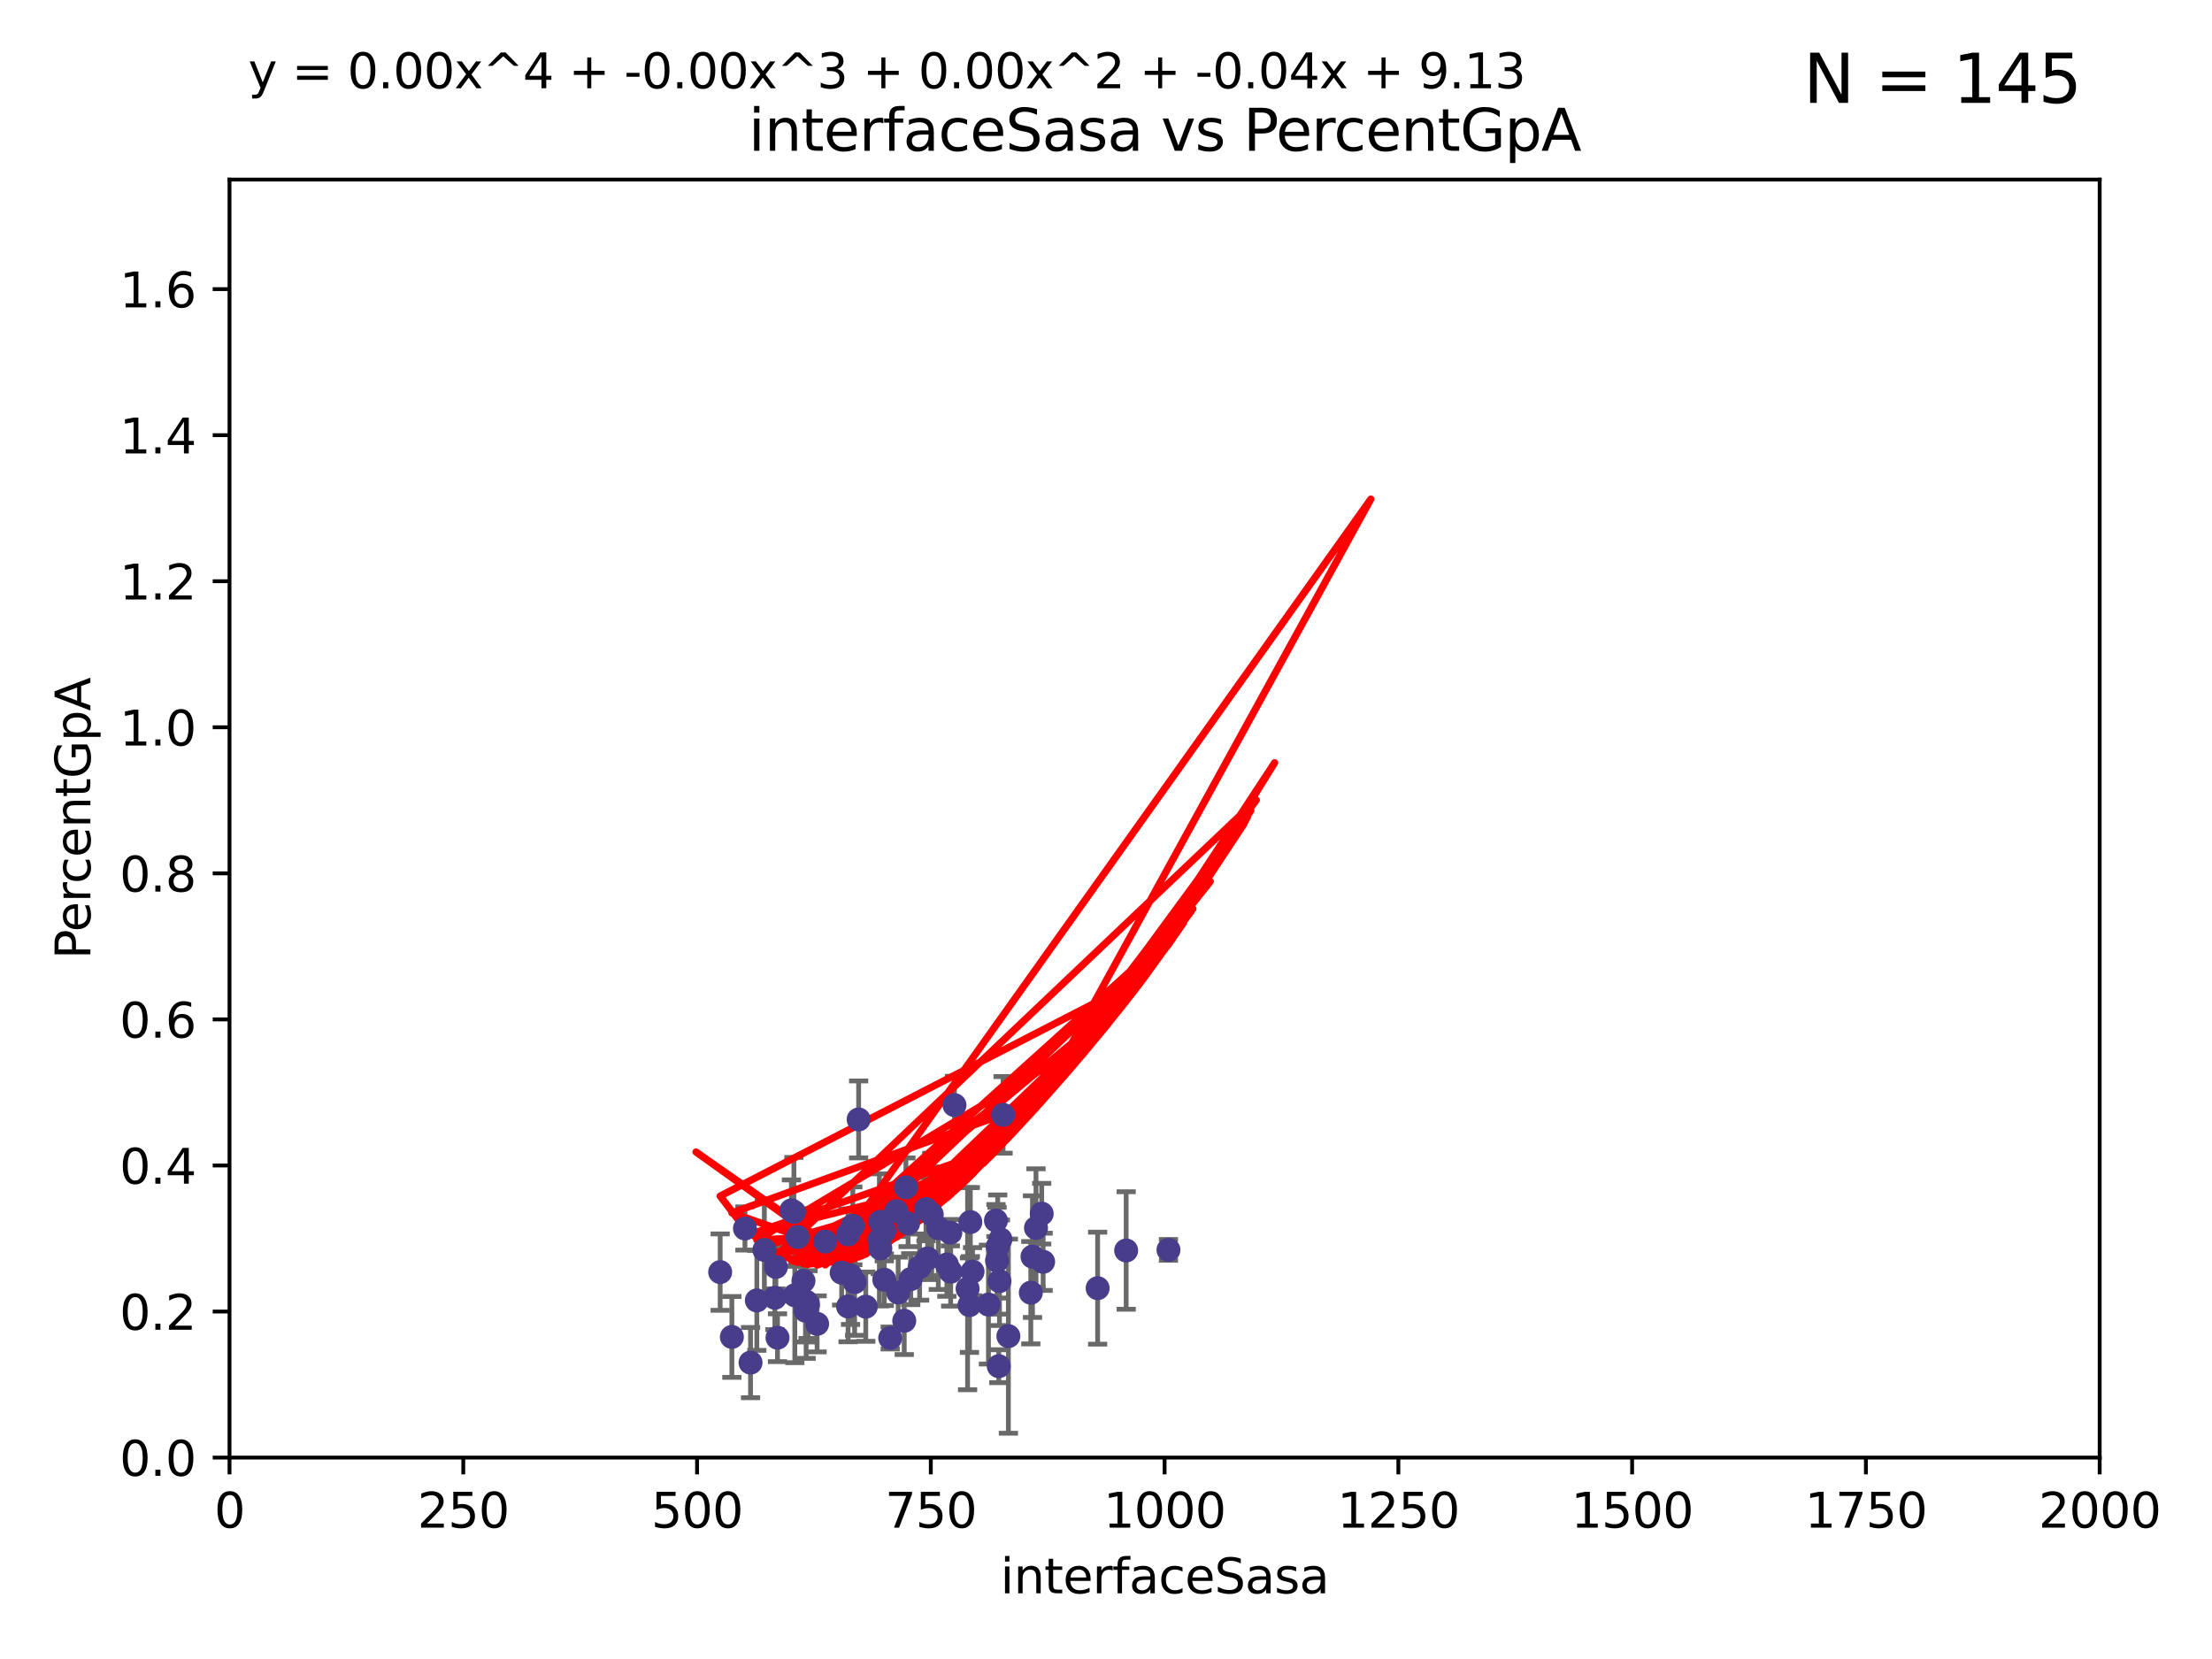 <?xml version="1.0" encoding="utf-8" standalone="no"?>
<!DOCTYPE svg PUBLIC "-//W3C//DTD SVG 1.1//EN"
  "http://www.w3.org/Graphics/SVG/1.1/DTD/svg11.dtd">
<svg xmlns:xlink="http://www.w3.org/1999/xlink" width="460.8pt" height="345.6pt" viewBox="0 0 460.8 345.6" xmlns="http://www.w3.org/2000/svg" version="1.1">
 <defs>
  <style type="text/css">*{stroke-linejoin: round; stroke-linecap: butt}</style>
 </defs>
 <g id="figure_1">
  <g id="patch_1">
   <path d="M 0 345.6 
L 460.8 345.6 
L 460.8 0 
L 0 0 
z
" style="fill: #ffffff"/>
  </g>
  <g id="axes_1">
   <g id="patch_2">
    <path d="M 47.81 303.64 
L 437.4 303.64 
L 437.4 37.411 
L 47.81 37.411 
z
" style="fill: #ffffff"/>
   </g>
   <g id="PathCollection_1">
    <defs>
     <path id="m7ec8745a1f" d="M 0 1.118 
C 0.297 1.118 0.581 1 0.791 0.791 
C 1 0.581 1.118 0.297 1.118 0 
C 1.118 -0.297 1 -0.581 0.791 -0.791 
C 0.581 -1 0.297 -1.118 0 -1.118 
C -0.297 -1.118 -0.581 -1 -0.791 -0.791 
C -1 -0.581 -1.118 -0.297 -1.118 0 
C -1.118 0.297 -1 0.581 -0.791 0.791 
C -0.581 1 -0.297 1.118 0 1.118 
z
" style="stroke: #483d8b"/>
    </defs>
    <g clip-path="url(#p82b26aa92c)">
     <use xlink:href="#m7ec8745a1f" x="171.91" y="258.636" style="fill: #483d8b; stroke: #483d8b"/>
     <use xlink:href="#m7ec8745a1f" x="184.217" y="256.445" style="fill: #483d8b; stroke: #483d8b"/>
     <use xlink:href="#m7ec8745a1f" x="234.601" y="260.499" style="fill: #483d8b; stroke: #483d8b"/>
     <use xlink:href="#m7ec8745a1f" x="215.817" y="255.805" style="fill: #483d8b; stroke: #483d8b"/>
     <use xlink:href="#m7ec8745a1f" x="243.413" y="260.375" style="fill: #483d8b; stroke: #483d8b"/>
     <use xlink:href="#m7ec8745a1f" x="228.658" y="268.351" style="fill: #483d8b; stroke: #483d8b"/>
     <use xlink:href="#m7ec8745a1f" x="192.901" y="251.883" style="fill: #483d8b; stroke: #483d8b"/>
     <use xlink:href="#m7ec8745a1f" x="177.658" y="255.361" style="fill: #483d8b; stroke: #483d8b"/>
     <use xlink:href="#m7ec8745a1f" x="176.667" y="272.162" style="fill: #483d8b; stroke: #483d8b"/>
     <use xlink:href="#m7ec8745a1f" x="167.932" y="271.145" style="fill: #483d8b; stroke: #483d8b"/>
     <use xlink:href="#m7ec8745a1f" x="167.796" y="273.037" style="fill: #483d8b; stroke: #483d8b"/>
     <use xlink:href="#m7ec8745a1f" x="207.7" y="262.628" style="fill: #483d8b; stroke: #483d8b"/>
     <use xlink:href="#m7ec8745a1f" x="205.913" y="271.767" style="fill: #483d8b; stroke: #483d8b"/>
     <use xlink:href="#m7ec8745a1f" x="208.96" y="232.244" style="fill: #483d8b; stroke: #483d8b"/>
     <use xlink:href="#m7ec8745a1f" x="202.602" y="264.907" style="fill: #483d8b; stroke: #483d8b"/>
     <use xlink:href="#m7ec8745a1f" x="189.173" y="254.853" style="fill: #483d8b; stroke: #483d8b"/>
     <use xlink:href="#m7ec8745a1f" x="201.959" y="271.889" style="fill: #483d8b; stroke: #483d8b"/>
     <use xlink:href="#m7ec8745a1f" x="168.33" y="271.765" style="fill: #483d8b; stroke: #483d8b"/>
     <use xlink:href="#m7ec8745a1f" x="165.575" y="269.833" style="fill: #483d8b; stroke: #483d8b"/>
     <use xlink:href="#m7ec8745a1f" x="157.663" y="270.903" style="fill: #483d8b; stroke: #483d8b"/>
     <use xlink:href="#m7ec8745a1f" x="188.37" y="275.147" style="fill: #483d8b; stroke: #483d8b"/>
     <use xlink:href="#m7ec8745a1f" x="208.21" y="266.882" style="fill: #483d8b; stroke: #483d8b"/>
     <use xlink:href="#m7ec8745a1f" x="161.629" y="263.929" style="fill: #483d8b; stroke: #483d8b"/>
     <use xlink:href="#m7ec8745a1f" x="187.108" y="269.249" style="fill: #483d8b; stroke: #483d8b"/>
     <use xlink:href="#m7ec8745a1f" x="215.088" y="261.776" style="fill: #483d8b; stroke: #483d8b"/>
     <use xlink:href="#m7ec8745a1f" x="193.232" y="262.163" style="fill: #483d8b; stroke: #483d8b"/>
     <use xlink:href="#m7ec8745a1f" x="194.101" y="252.998" style="fill: #483d8b; stroke: #483d8b"/>
     <use xlink:href="#m7ec8745a1f" x="170.217" y="275.785" style="fill: #483d8b; stroke: #483d8b"/>
     <use xlink:href="#m7ec8745a1f" x="186.74" y="252.296" style="fill: #483d8b; stroke: #483d8b"/>
     <use xlink:href="#m7ec8745a1f" x="214.736" y="269.293" style="fill: #483d8b; stroke: #483d8b"/>
     <use xlink:href="#m7ec8745a1f" x="202.136" y="254.576" style="fill: #483d8b; stroke: #483d8b"/>
     <use xlink:href="#m7ec8745a1f" x="161.418" y="270.346" style="fill: #483d8b; stroke: #483d8b"/>
     <use xlink:href="#m7ec8745a1f" x="198.042" y="264.925" style="fill: #483d8b; stroke: #483d8b"/>
     <use xlink:href="#m7ec8745a1f" x="217.007" y="252.833" style="fill: #483d8b; stroke: #483d8b"/>
     <use xlink:href="#m7ec8745a1f" x="178.87" y="233.199" style="fill: #483d8b; stroke: #483d8b"/>
     <use xlink:href="#m7ec8745a1f" x="152.46" y="278.508" style="fill: #483d8b; stroke: #483d8b"/>
     <use xlink:href="#m7ec8745a1f" x="217.305" y="262.855" style="fill: #483d8b; stroke: #483d8b"/>
     <use xlink:href="#m7ec8745a1f" x="183.193" y="258.285" style="fill: #483d8b; stroke: #483d8b"/>
     <use xlink:href="#m7ec8745a1f" x="167.369" y="266.84" style="fill: #483d8b; stroke: #483d8b"/>
     <use xlink:href="#m7ec8745a1f" x="207.476" y="254.263" style="fill: #483d8b; stroke: #483d8b"/>
     <use xlink:href="#m7ec8745a1f" x="208.411" y="258.177" style="fill: #483d8b; stroke: #483d8b"/>
     <use xlink:href="#m7ec8745a1f" x="180.358" y="272.202" style="fill: #483d8b; stroke: #483d8b"/>
     <use xlink:href="#m7ec8745a1f" x="175.331" y="265.122" style="fill: #483d8b; stroke: #483d8b"/>
     <use xlink:href="#m7ec8745a1f" x="178.03" y="267.089" style="fill: #483d8b; stroke: #483d8b"/>
     <use xlink:href="#m7ec8745a1f" x="201.566" y="268.454" style="fill: #483d8b; stroke: #483d8b"/>
     <use xlink:href="#m7ec8745a1f" x="189.718" y="266.468" style="fill: #483d8b; stroke: #483d8b"/>
     <use xlink:href="#m7ec8745a1f" x="156.35" y="283.857" style="fill: #483d8b; stroke: #483d8b"/>
     <use xlink:href="#m7ec8745a1f" x="208.062" y="284.603" style="fill: #483d8b; stroke: #483d8b"/>
     <use xlink:href="#m7ec8745a1f" x="183.383" y="254.524" style="fill: #483d8b; stroke: #483d8b"/>
     <use xlink:href="#m7ec8745a1f" x="164.868" y="252.138" style="fill: #483d8b; stroke: #483d8b"/>
     <use xlink:href="#m7ec8745a1f" x="207.838" y="259.669" style="fill: #483d8b; stroke: #483d8b"/>
     <use xlink:href="#m7ec8745a1f" x="197.97" y="256.788" style="fill: #483d8b; stroke: #483d8b"/>
     <use xlink:href="#m7ec8745a1f" x="188.717" y="247.354" style="fill: #483d8b; stroke: #483d8b"/>
     <use xlink:href="#m7ec8745a1f" x="183.389" y="260.072" style="fill: #483d8b; stroke: #483d8b"/>
     <use xlink:href="#m7ec8745a1f" x="195.467" y="255.858" style="fill: #483d8b; stroke: #483d8b"/>
     <use xlink:href="#m7ec8745a1f" x="184.211" y="266.59" style="fill: #483d8b; stroke: #483d8b"/>
     <use xlink:href="#m7ec8745a1f" x="210.064" y="278.343" style="fill: #483d8b; stroke: #483d8b"/>
     <use xlink:href="#m7ec8745a1f" x="161.968" y="278.669" style="fill: #483d8b; stroke: #483d8b"/>
     <use xlink:href="#m7ec8745a1f" x="155.189" y="255.917" style="fill: #483d8b; stroke: #483d8b"/>
     <use xlink:href="#m7ec8745a1f" x="150.025" y="265.004" style="fill: #483d8b; stroke: #483d8b"/>
     <use xlink:href="#m7ec8745a1f" x="191.575" y="263.958" style="fill: #483d8b; stroke: #483d8b"/>
     <use xlink:href="#m7ec8745a1f" x="165.382" y="252.457" style="fill: #483d8b; stroke: #483d8b"/>
     <use xlink:href="#m7ec8745a1f" x="197.247" y="263.415" style="fill: #483d8b; stroke: #483d8b"/>
     <use xlink:href="#m7ec8745a1f" x="198.833" y="230.215" style="fill: #483d8b; stroke: #483d8b"/>
     <use xlink:href="#m7ec8745a1f" x="159.231" y="260.385" style="fill: #483d8b; stroke: #483d8b"/>
     <use xlink:href="#m7ec8745a1f" x="166.16" y="257.696" style="fill: #483d8b; stroke: #483d8b"/>
     <use xlink:href="#m7ec8745a1f" x="185.446" y="278.731" style="fill: #483d8b; stroke: #483d8b"/>
     <use xlink:href="#m7ec8745a1f" x="177.179" y="265.651" style="fill: #483d8b; stroke: #483d8b"/>
     <use xlink:href="#m7ec8745a1f" x="176.649" y="257.161" style="fill: #483d8b; stroke: #483d8b"/>
    </g>
   </g>
   <g id="matplotlib.axis_1">
    <g id="xtick_1">
     <g id="line2d_1">
      <defs>
       <path id="m3bc42f79d4" d="M 0 0 
L 0 3.5 
" style="stroke: #000000; stroke-width: 0.8"/>
      </defs>
      <g>
       <use xlink:href="#m3bc42f79d4" x="47.81" y="303.64" style="stroke: #000000; stroke-width: 0.8"/>
      </g>
     </g>
     <g id="text_1">
      <!-- 0 -->
      <g transform="translate(44.629 318.238)scale(0.1 -0.1)">
       <defs>
        <path id="DejaVuSans-30" d="M 2034 4250 
Q 1547 4250 1301 3770 
Q 1056 3291 1056 2328 
Q 1056 1369 1301 889 
Q 1547 409 2034 409 
Q 2525 409 2770 889 
Q 3016 1369 3016 2328 
Q 3016 3291 2770 3770 
Q 2525 4250 2034 4250 
z
M 2034 4750 
Q 2819 4750 3233 4129 
Q 3647 3509 3647 2328 
Q 3647 1150 3233 529 
Q 2819 -91 2034 -91 
Q 1250 -91 836 529 
Q 422 1150 422 2328 
Q 422 3509 836 4129 
Q 1250 4750 2034 4750 
z
" transform="scale(0.016)"/>
       </defs>
       <use xlink:href="#DejaVuSans-30"/>
      </g>
     </g>
    </g>
    <g id="xtick_2">
     <g id="line2d_2">
      <g>
       <use xlink:href="#m3bc42f79d4" x="96.509" y="303.64" style="stroke: #000000; stroke-width: 0.8"/>
      </g>
     </g>
     <g id="text_2">
      <!-- 250 -->
      <g transform="translate(86.965 318.238)scale(0.1 -0.1)">
       <defs>
        <path id="DejaVuSans-32" d="M 1228 531 
L 3431 531 
L 3431 0 
L 469 0 
L 469 531 
Q 828 903 1448 1529 
Q 2069 2156 2228 2338 
Q 2531 2678 2651 2914 
Q 2772 3150 2772 3378 
Q 2772 3750 2511 3984 
Q 2250 4219 1831 4219 
Q 1534 4219 1204 4116 
Q 875 4013 500 3803 
L 500 4441 
Q 881 4594 1212 4672 
Q 1544 4750 1819 4750 
Q 2544 4750 2975 4387 
Q 3406 4025 3406 3419 
Q 3406 3131 3298 2873 
Q 3191 2616 2906 2266 
Q 2828 2175 2409 1742 
Q 1991 1309 1228 531 
z
" transform="scale(0.016)"/>
        <path id="DejaVuSans-35" d="M 691 4666 
L 3169 4666 
L 3169 4134 
L 1269 4134 
L 1269 2991 
Q 1406 3038 1543 3061 
Q 1681 3084 1819 3084 
Q 2600 3084 3056 2656 
Q 3513 2228 3513 1497 
Q 3513 744 3044 326 
Q 2575 -91 1722 -91 
Q 1428 -91 1123 -41 
Q 819 9 494 109 
L 494 744 
Q 775 591 1075 516 
Q 1375 441 1709 441 
Q 2250 441 2565 725 
Q 2881 1009 2881 1497 
Q 2881 1984 2565 2268 
Q 2250 2553 1709 2553 
Q 1456 2553 1204 2497 
Q 953 2441 691 2322 
L 691 4666 
z
" transform="scale(0.016)"/>
       </defs>
       <use xlink:href="#DejaVuSans-32"/>
       <use xlink:href="#DejaVuSans-35" x="63.623"/>
       <use xlink:href="#DejaVuSans-30" x="127.246"/>
      </g>
     </g>
    </g>
    <g id="xtick_3">
     <g id="line2d_3">
      <g>
       <use xlink:href="#m3bc42f79d4" x="145.208" y="303.64" style="stroke: #000000; stroke-width: 0.8"/>
      </g>
     </g>
     <g id="text_3">
      <!-- 500 -->
      <g transform="translate(135.664 318.238)scale(0.1 -0.1)">
       <use xlink:href="#DejaVuSans-35"/>
       <use xlink:href="#DejaVuSans-30" x="63.623"/>
       <use xlink:href="#DejaVuSans-30" x="127.246"/>
      </g>
     </g>
    </g>
    <g id="xtick_4">
     <g id="line2d_4">
      <g>
       <use xlink:href="#m3bc42f79d4" x="193.906" y="303.64" style="stroke: #000000; stroke-width: 0.8"/>
      </g>
     </g>
     <g id="text_4">
      <!-- 750 -->
      <g transform="translate(184.363 318.238)scale(0.1 -0.1)">
       <defs>
        <path id="DejaVuSans-37" d="M 525 4666 
L 3525 4666 
L 3525 4397 
L 1831 0 
L 1172 0 
L 2766 4134 
L 525 4134 
L 525 4666 
z
" transform="scale(0.016)"/>
       </defs>
       <use xlink:href="#DejaVuSans-37"/>
       <use xlink:href="#DejaVuSans-35" x="63.623"/>
       <use xlink:href="#DejaVuSans-30" x="127.246"/>
      </g>
     </g>
    </g>
    <g id="xtick_5">
     <g id="line2d_5">
      <g>
       <use xlink:href="#m3bc42f79d4" x="242.605" y="303.64" style="stroke: #000000; stroke-width: 0.8"/>
      </g>
     </g>
     <g id="text_5">
      <!-- 1000 -->
      <g transform="translate(229.88 318.238)scale(0.1 -0.1)">
       <defs>
        <path id="DejaVuSans-31" d="M 794 531 
L 1825 531 
L 1825 4091 
L 703 3866 
L 703 4441 
L 1819 4666 
L 2450 4666 
L 2450 531 
L 3481 531 
L 3481 0 
L 794 0 
L 794 531 
z
" transform="scale(0.016)"/>
       </defs>
       <use xlink:href="#DejaVuSans-31"/>
       <use xlink:href="#DejaVuSans-30" x="63.623"/>
       <use xlink:href="#DejaVuSans-30" x="127.246"/>
       <use xlink:href="#DejaVuSans-30" x="190.869"/>
      </g>
     </g>
    </g>
    <g id="xtick_6">
     <g id="line2d_6">
      <g>
       <use xlink:href="#m3bc42f79d4" x="291.304" y="303.64" style="stroke: #000000; stroke-width: 0.8"/>
      </g>
     </g>
     <g id="text_6">
      <!-- 1250 -->
      <g transform="translate(278.579 318.238)scale(0.1 -0.1)">
       <use xlink:href="#DejaVuSans-31"/>
       <use xlink:href="#DejaVuSans-32" x="63.623"/>
       <use xlink:href="#DejaVuSans-35" x="127.246"/>
       <use xlink:href="#DejaVuSans-30" x="190.869"/>
      </g>
     </g>
    </g>
    <g id="xtick_7">
     <g id="line2d_7">
      <g>
       <use xlink:href="#m3bc42f79d4" x="340.002" y="303.64" style="stroke: #000000; stroke-width: 0.8"/>
      </g>
     </g>
     <g id="text_7">
      <!-- 1500 -->
      <g transform="translate(327.277 318.238)scale(0.1 -0.1)">
       <use xlink:href="#DejaVuSans-31"/>
       <use xlink:href="#DejaVuSans-35" x="63.623"/>
       <use xlink:href="#DejaVuSans-30" x="127.246"/>
       <use xlink:href="#DejaVuSans-30" x="190.869"/>
      </g>
     </g>
    </g>
    <g id="xtick_8">
     <g id="line2d_8">
      <g>
       <use xlink:href="#m3bc42f79d4" x="388.701" y="303.64" style="stroke: #000000; stroke-width: 0.8"/>
      </g>
     </g>
     <g id="text_8">
      <!-- 1750 -->
      <g transform="translate(375.976 318.238)scale(0.1 -0.1)">
       <use xlink:href="#DejaVuSans-31"/>
       <use xlink:href="#DejaVuSans-37" x="63.623"/>
       <use xlink:href="#DejaVuSans-35" x="127.246"/>
       <use xlink:href="#DejaVuSans-30" x="190.869"/>
      </g>
     </g>
    </g>
    <g id="xtick_9">
     <g id="line2d_9">
      <g>
       <use xlink:href="#m3bc42f79d4" x="437.4" y="303.64" style="stroke: #000000; stroke-width: 0.8"/>
      </g>
     </g>
     <g id="text_9">
      <!-- 2000 -->
      <g transform="translate(424.675 318.238)scale(0.1 -0.1)">
       <use xlink:href="#DejaVuSans-32"/>
       <use xlink:href="#DejaVuSans-30" x="63.623"/>
       <use xlink:href="#DejaVuSans-30" x="127.246"/>
       <use xlink:href="#DejaVuSans-30" x="190.869"/>
      </g>
     </g>
    </g>
    <g id="text_10">
     <!-- interfaceSasa -->
     <g transform="translate(208.398 331.917)scale(0.1 -0.1)">
      <defs>
       <path id="DejaVuSans-69" d="M 603 3500 
L 1178 3500 
L 1178 0 
L 603 0 
L 603 3500 
z
M 603 4863 
L 1178 4863 
L 1178 4134 
L 603 4134 
L 603 4863 
z
" transform="scale(0.016)"/>
       <path id="DejaVuSans-6e" d="M 3513 2113 
L 3513 0 
L 2938 0 
L 2938 2094 
Q 2938 2591 2744 2837 
Q 2550 3084 2163 3084 
Q 1697 3084 1428 2787 
Q 1159 2491 1159 1978 
L 1159 0 
L 581 0 
L 581 3500 
L 1159 3500 
L 1159 2956 
Q 1366 3272 1645 3428 
Q 1925 3584 2291 3584 
Q 2894 3584 3203 3211 
Q 3513 2838 3513 2113 
z
" transform="scale(0.016)"/>
       <path id="DejaVuSans-74" d="M 1172 4494 
L 1172 3500 
L 2356 3500 
L 2356 3053 
L 1172 3053 
L 1172 1153 
Q 1172 725 1289 603 
Q 1406 481 1766 481 
L 2356 481 
L 2356 0 
L 1766 0 
Q 1100 0 847 248 
Q 594 497 594 1153 
L 594 3053 
L 172 3053 
L 172 3500 
L 594 3500 
L 594 4494 
L 1172 4494 
z
" transform="scale(0.016)"/>
       <path id="DejaVuSans-65" d="M 3597 1894 
L 3597 1613 
L 953 1613 
Q 991 1019 1311 708 
Q 1631 397 2203 397 
Q 2534 397 2845 478 
Q 3156 559 3463 722 
L 3463 178 
Q 3153 47 2828 -22 
Q 2503 -91 2169 -91 
Q 1331 -91 842 396 
Q 353 884 353 1716 
Q 353 2575 817 3079 
Q 1281 3584 2069 3584 
Q 2775 3584 3186 3129 
Q 3597 2675 3597 1894 
z
M 3022 2063 
Q 3016 2534 2758 2815 
Q 2500 3097 2075 3097 
Q 1594 3097 1305 2825 
Q 1016 2553 972 2059 
L 3022 2063 
z
" transform="scale(0.016)"/>
       <path id="DejaVuSans-72" d="M 2631 2963 
Q 2534 3019 2420 3045 
Q 2306 3072 2169 3072 
Q 1681 3072 1420 2755 
Q 1159 2438 1159 1844 
L 1159 0 
L 581 0 
L 581 3500 
L 1159 3500 
L 1159 2956 
Q 1341 3275 1631 3429 
Q 1922 3584 2338 3584 
Q 2397 3584 2469 3576 
Q 2541 3569 2628 3553 
L 2631 2963 
z
" transform="scale(0.016)"/>
       <path id="DejaVuSans-66" d="M 2375 4863 
L 2375 4384 
L 1825 4384 
Q 1516 4384 1395 4259 
Q 1275 4134 1275 3809 
L 1275 3500 
L 2222 3500 
L 2222 3053 
L 1275 3053 
L 1275 0 
L 697 0 
L 697 3053 
L 147 3053 
L 147 3500 
L 697 3500 
L 697 3744 
Q 697 4328 969 4595 
Q 1241 4863 1831 4863 
L 2375 4863 
z
" transform="scale(0.016)"/>
       <path id="DejaVuSans-61" d="M 2194 1759 
Q 1497 1759 1228 1600 
Q 959 1441 959 1056 
Q 959 750 1161 570 
Q 1363 391 1709 391 
Q 2188 391 2477 730 
Q 2766 1069 2766 1631 
L 2766 1759 
L 2194 1759 
z
M 3341 1997 
L 3341 0 
L 2766 0 
L 2766 531 
Q 2569 213 2275 61 
Q 1981 -91 1556 -91 
Q 1019 -91 701 211 
Q 384 513 384 1019 
Q 384 1609 779 1909 
Q 1175 2209 1959 2209 
L 2766 2209 
L 2766 2266 
Q 2766 2663 2505 2880 
Q 2244 3097 1772 3097 
Q 1472 3097 1187 3025 
Q 903 2953 641 2809 
L 641 3341 
Q 956 3463 1253 3523 
Q 1550 3584 1831 3584 
Q 2591 3584 2966 3190 
Q 3341 2797 3341 1997 
z
" transform="scale(0.016)"/>
       <path id="DejaVuSans-63" d="M 3122 3366 
L 3122 2828 
Q 2878 2963 2633 3030 
Q 2388 3097 2138 3097 
Q 1578 3097 1268 2742 
Q 959 2388 959 1747 
Q 959 1106 1268 751 
Q 1578 397 2138 397 
Q 2388 397 2633 464 
Q 2878 531 3122 666 
L 3122 134 
Q 2881 22 2623 -34 
Q 2366 -91 2075 -91 
Q 1284 -91 818 406 
Q 353 903 353 1747 
Q 353 2603 823 3093 
Q 1294 3584 2113 3584 
Q 2378 3584 2631 3529 
Q 2884 3475 3122 3366 
z
" transform="scale(0.016)"/>
       <path id="DejaVuSans-53" d="M 3425 4513 
L 3425 3897 
Q 3066 4069 2747 4153 
Q 2428 4238 2131 4238 
Q 1616 4238 1336 4038 
Q 1056 3838 1056 3469 
Q 1056 3159 1242 3001 
Q 1428 2844 1947 2747 
L 2328 2669 
Q 3034 2534 3370 2195 
Q 3706 1856 3706 1288 
Q 3706 609 3251 259 
Q 2797 -91 1919 -91 
Q 1588 -91 1214 -16 
Q 841 59 441 206 
L 441 856 
Q 825 641 1194 531 
Q 1563 422 1919 422 
Q 2459 422 2753 634 
Q 3047 847 3047 1241 
Q 3047 1584 2836 1778 
Q 2625 1972 2144 2069 
L 1759 2144 
Q 1053 2284 737 2584 
Q 422 2884 422 3419 
Q 422 4038 858 4394 
Q 1294 4750 2059 4750 
Q 2388 4750 2728 4690 
Q 3069 4631 3425 4513 
z
" transform="scale(0.016)"/>
       <path id="DejaVuSans-73" d="M 2834 3397 
L 2834 2853 
Q 2591 2978 2328 3040 
Q 2066 3103 1784 3103 
Q 1356 3103 1142 2972 
Q 928 2841 928 2578 
Q 928 2378 1081 2264 
Q 1234 2150 1697 2047 
L 1894 2003 
Q 2506 1872 2764 1633 
Q 3022 1394 3022 966 
Q 3022 478 2636 193 
Q 2250 -91 1575 -91 
Q 1294 -91 989 -36 
Q 684 19 347 128 
L 347 722 
Q 666 556 975 473 
Q 1284 391 1588 391 
Q 1994 391 2212 530 
Q 2431 669 2431 922 
Q 2431 1156 2273 1281 
Q 2116 1406 1581 1522 
L 1381 1569 
Q 847 1681 609 1914 
Q 372 2147 372 2553 
Q 372 3047 722 3315 
Q 1072 3584 1716 3584 
Q 2034 3584 2315 3537 
Q 2597 3491 2834 3397 
z
" transform="scale(0.016)"/>
      </defs>
      <use xlink:href="#DejaVuSans-69"/>
      <use xlink:href="#DejaVuSans-6e" x="27.783"/>
      <use xlink:href="#DejaVuSans-74" x="91.162"/>
      <use xlink:href="#DejaVuSans-65" x="130.371"/>
      <use xlink:href="#DejaVuSans-72" x="191.895"/>
      <use xlink:href="#DejaVuSans-66" x="233.008"/>
      <use xlink:href="#DejaVuSans-61" x="268.213"/>
      <use xlink:href="#DejaVuSans-63" x="329.492"/>
      <use xlink:href="#DejaVuSans-65" x="384.473"/>
      <use xlink:href="#DejaVuSans-53" x="445.996"/>
      <use xlink:href="#DejaVuSans-61" x="509.473"/>
      <use xlink:href="#DejaVuSans-73" x="570.752"/>
      <use xlink:href="#DejaVuSans-61" x="622.852"/>
     </g>
    </g>
   </g>
   <g id="matplotlib.axis_2">
    <g id="ytick_1">
     <g id="line2d_10">
      <defs>
       <path id="mb1fe89393b" d="M 0 0 
L -3.5 0 
" style="stroke: #000000; stroke-width: 0.8"/>
      </defs>
      <g>
       <use xlink:href="#mb1fe89393b" x="47.81" y="303.64" style="stroke: #000000; stroke-width: 0.8"/>
      </g>
     </g>
     <g id="text_11">
      <!-- 0.0 -->
      <g transform="translate(24.907 307.439)scale(0.1 -0.1)">
       <defs>
        <path id="DejaVuSans-2e" d="M 684 794 
L 1344 794 
L 1344 0 
L 684 0 
L 684 794 
z
" transform="scale(0.016)"/>
       </defs>
       <use xlink:href="#DejaVuSans-30"/>
       <use xlink:href="#DejaVuSans-2e" x="63.623"/>
       <use xlink:href="#DejaVuSans-30" x="95.41"/>
      </g>
     </g>
    </g>
    <g id="ytick_2">
     <g id="line2d_11">
      <g>
       <use xlink:href="#mb1fe89393b" x="47.81" y="273.214" style="stroke: #000000; stroke-width: 0.8"/>
      </g>
     </g>
     <g id="text_12">
      <!-- 0.2 -->
      <g transform="translate(24.907 277.013)scale(0.1 -0.1)">
       <use xlink:href="#DejaVuSans-30"/>
       <use xlink:href="#DejaVuSans-2e" x="63.623"/>
       <use xlink:href="#DejaVuSans-32" x="95.41"/>
      </g>
     </g>
    </g>
    <g id="ytick_3">
     <g id="line2d_12">
      <g>
       <use xlink:href="#mb1fe89393b" x="47.81" y="242.788" style="stroke: #000000; stroke-width: 0.8"/>
      </g>
     </g>
     <g id="text_13">
      <!-- 0.4 -->
      <g transform="translate(24.907 246.587)scale(0.1 -0.1)">
       <defs>
        <path id="DejaVuSans-34" d="M 2419 4116 
L 825 1625 
L 2419 1625 
L 2419 4116 
z
M 2253 4666 
L 3047 4666 
L 3047 1625 
L 3713 1625 
L 3713 1100 
L 3047 1100 
L 3047 0 
L 2419 0 
L 2419 1100 
L 313 1100 
L 313 1709 
L 2253 4666 
z
" transform="scale(0.016)"/>
       </defs>
       <use xlink:href="#DejaVuSans-30"/>
       <use xlink:href="#DejaVuSans-2e" x="63.623"/>
       <use xlink:href="#DejaVuSans-34" x="95.41"/>
      </g>
     </g>
    </g>
    <g id="ytick_4">
     <g id="line2d_13">
      <g>
       <use xlink:href="#mb1fe89393b" x="47.81" y="212.362" style="stroke: #000000; stroke-width: 0.8"/>
      </g>
     </g>
     <g id="text_14">
      <!-- 0.6 -->
      <g transform="translate(24.907 216.161)scale(0.1 -0.1)">
       <defs>
        <path id="DejaVuSans-36" d="M 2113 2584 
Q 1688 2584 1439 2293 
Q 1191 2003 1191 1497 
Q 1191 994 1439 701 
Q 1688 409 2113 409 
Q 2538 409 2786 701 
Q 3034 994 3034 1497 
Q 3034 2003 2786 2293 
Q 2538 2584 2113 2584 
z
M 3366 4563 
L 3366 3988 
Q 3128 4100 2886 4159 
Q 2644 4219 2406 4219 
Q 1781 4219 1451 3797 
Q 1122 3375 1075 2522 
Q 1259 2794 1537 2939 
Q 1816 3084 2150 3084 
Q 2853 3084 3261 2657 
Q 3669 2231 3669 1497 
Q 3669 778 3244 343 
Q 2819 -91 2113 -91 
Q 1303 -91 875 529 
Q 447 1150 447 2328 
Q 447 3434 972 4092 
Q 1497 4750 2381 4750 
Q 2619 4750 2861 4703 
Q 3103 4656 3366 4563 
z
" transform="scale(0.016)"/>
       </defs>
       <use xlink:href="#DejaVuSans-30"/>
       <use xlink:href="#DejaVuSans-2e" x="63.623"/>
       <use xlink:href="#DejaVuSans-36" x="95.41"/>
      </g>
     </g>
    </g>
    <g id="ytick_5">
     <g id="line2d_14">
      <g>
       <use xlink:href="#mb1fe89393b" x="47.81" y="181.935" style="stroke: #000000; stroke-width: 0.8"/>
      </g>
     </g>
     <g id="text_15">
      <!-- 0.8 -->
      <g transform="translate(24.907 185.735)scale(0.1 -0.1)">
       <defs>
        <path id="DejaVuSans-38" d="M 2034 2216 
Q 1584 2216 1326 1975 
Q 1069 1734 1069 1313 
Q 1069 891 1326 650 
Q 1584 409 2034 409 
Q 2484 409 2743 651 
Q 3003 894 3003 1313 
Q 3003 1734 2745 1975 
Q 2488 2216 2034 2216 
z
M 1403 2484 
Q 997 2584 770 2862 
Q 544 3141 544 3541 
Q 544 4100 942 4425 
Q 1341 4750 2034 4750 
Q 2731 4750 3128 4425 
Q 3525 4100 3525 3541 
Q 3525 3141 3298 2862 
Q 3072 2584 2669 2484 
Q 3125 2378 3379 2068 
Q 3634 1759 3634 1313 
Q 3634 634 3220 271 
Q 2806 -91 2034 -91 
Q 1263 -91 848 271 
Q 434 634 434 1313 
Q 434 1759 690 2068 
Q 947 2378 1403 2484 
z
M 1172 3481 
Q 1172 3119 1398 2916 
Q 1625 2713 2034 2713 
Q 2441 2713 2670 2916 
Q 2900 3119 2900 3481 
Q 2900 3844 2670 4047 
Q 2441 4250 2034 4250 
Q 1625 4250 1398 4047 
Q 1172 3844 1172 3481 
z
" transform="scale(0.016)"/>
       </defs>
       <use xlink:href="#DejaVuSans-30"/>
       <use xlink:href="#DejaVuSans-2e" x="63.623"/>
       <use xlink:href="#DejaVuSans-38" x="95.41"/>
      </g>
     </g>
    </g>
    <g id="ytick_6">
     <g id="line2d_15">
      <g>
       <use xlink:href="#mb1fe89393b" x="47.81" y="151.509" style="stroke: #000000; stroke-width: 0.8"/>
      </g>
     </g>
     <g id="text_16">
      <!-- 1.0 -->
      <g transform="translate(24.907 155.308)scale(0.1 -0.1)">
       <use xlink:href="#DejaVuSans-31"/>
       <use xlink:href="#DejaVuSans-2e" x="63.623"/>
       <use xlink:href="#DejaVuSans-30" x="95.41"/>
      </g>
     </g>
    </g>
    <g id="ytick_7">
     <g id="line2d_16">
      <g>
       <use xlink:href="#mb1fe89393b" x="47.81" y="121.083" style="stroke: #000000; stroke-width: 0.8"/>
      </g>
     </g>
     <g id="text_17">
      <!-- 1.2 -->
      <g transform="translate(24.907 124.882)scale(0.1 -0.1)">
       <use xlink:href="#DejaVuSans-31"/>
       <use xlink:href="#DejaVuSans-2e" x="63.623"/>
       <use xlink:href="#DejaVuSans-32" x="95.41"/>
      </g>
     </g>
    </g>
    <g id="ytick_8">
     <g id="line2d_17">
      <g>
       <use xlink:href="#mb1fe89393b" x="47.81" y="90.657" style="stroke: #000000; stroke-width: 0.8"/>
      </g>
     </g>
     <g id="text_18">
      <!-- 1.4 -->
      <g transform="translate(24.907 94.456)scale(0.1 -0.1)">
       <use xlink:href="#DejaVuSans-31"/>
       <use xlink:href="#DejaVuSans-2e" x="63.623"/>
       <use xlink:href="#DejaVuSans-34" x="95.41"/>
      </g>
     </g>
    </g>
    <g id="ytick_9">
     <g id="line2d_18">
      <g>
       <use xlink:href="#mb1fe89393b" x="47.81" y="60.231" style="stroke: #000000; stroke-width: 0.8"/>
      </g>
     </g>
     <g id="text_19">
      <!-- 1.6 -->
      <g transform="translate(24.907 64.03)scale(0.1 -0.1)">
       <use xlink:href="#DejaVuSans-31"/>
       <use xlink:href="#DejaVuSans-2e" x="63.623"/>
       <use xlink:href="#DejaVuSans-36" x="95.41"/>
      </g>
     </g>
    </g>
    <g id="text_20">
     <!-- PercentGpA -->
     <g transform="translate(18.827 199.802)rotate(-90)scale(0.1 -0.1)">
      <defs>
       <path id="DejaVuSans-50" d="M 1259 4147 
L 1259 2394 
L 2053 2394 
Q 2494 2394 2734 2622 
Q 2975 2850 2975 3272 
Q 2975 3691 2734 3919 
Q 2494 4147 2053 4147 
L 1259 4147 
z
M 628 4666 
L 2053 4666 
Q 2838 4666 3239 4311 
Q 3641 3956 3641 3272 
Q 3641 2581 3239 2228 
Q 2838 1875 2053 1875 
L 1259 1875 
L 1259 0 
L 628 0 
L 628 4666 
z
" transform="scale(0.016)"/>
       <path id="DejaVuSans-47" d="M 3809 666 
L 3809 1919 
L 2778 1919 
L 2778 2438 
L 4434 2438 
L 4434 434 
Q 4069 175 3628 42 
Q 3188 -91 2688 -91 
Q 1594 -91 976 548 
Q 359 1188 359 2328 
Q 359 3472 976 4111 
Q 1594 4750 2688 4750 
Q 3144 4750 3555 4637 
Q 3966 4525 4313 4306 
L 4313 3634 
Q 3963 3931 3569 4081 
Q 3175 4231 2741 4231 
Q 1884 4231 1454 3753 
Q 1025 3275 1025 2328 
Q 1025 1384 1454 906 
Q 1884 428 2741 428 
Q 3075 428 3337 486 
Q 3600 544 3809 666 
z
" transform="scale(0.016)"/>
       <path id="DejaVuSans-70" d="M 1159 525 
L 1159 -1331 
L 581 -1331 
L 581 3500 
L 1159 3500 
L 1159 2969 
Q 1341 3281 1617 3432 
Q 1894 3584 2278 3584 
Q 2916 3584 3314 3078 
Q 3713 2572 3713 1747 
Q 3713 922 3314 415 
Q 2916 -91 2278 -91 
Q 1894 -91 1617 61 
Q 1341 213 1159 525 
z
M 3116 1747 
Q 3116 2381 2855 2742 
Q 2594 3103 2138 3103 
Q 1681 3103 1420 2742 
Q 1159 2381 1159 1747 
Q 1159 1113 1420 752 
Q 1681 391 2138 391 
Q 2594 391 2855 752 
Q 3116 1113 3116 1747 
z
" transform="scale(0.016)"/>
       <path id="DejaVuSans-41" d="M 2188 4044 
L 1331 1722 
L 3047 1722 
L 2188 4044 
z
M 1831 4666 
L 2547 4666 
L 4325 0 
L 3669 0 
L 3244 1197 
L 1141 1197 
L 716 0 
L 50 0 
L 1831 4666 
z
" transform="scale(0.016)"/>
      </defs>
      <use xlink:href="#DejaVuSans-50"/>
      <use xlink:href="#DejaVuSans-65" x="56.678"/>
      <use xlink:href="#DejaVuSans-72" x="118.201"/>
      <use xlink:href="#DejaVuSans-63" x="157.064"/>
      <use xlink:href="#DejaVuSans-65" x="212.045"/>
      <use xlink:href="#DejaVuSans-6e" x="273.568"/>
      <use xlink:href="#DejaVuSans-74" x="336.947"/>
      <use xlink:href="#DejaVuSans-47" x="376.156"/>
      <use xlink:href="#DejaVuSans-70" x="453.646"/>
      <use xlink:href="#DejaVuSans-41" x="517.123"/>
     </g>
    </g>
   </g>
   <g id="LineCollection_1">
    <path d="M 171.91 261.145 
L 171.91 256.128 
" clip-path="url(#p82b26aa92c)" style="fill: none; stroke: #696969"/>
    <path d="M 184.217 262.662 
L 184.217 250.229 
" clip-path="url(#p82b26aa92c)" style="fill: none; stroke: #696969"/>
    <path d="M 234.601 272.736 
L 234.601 248.263 
" clip-path="url(#p82b26aa92c)" style="fill: none; stroke: #696969"/>
    <path d="M 215.817 268.132 
L 215.817 243.478 
" clip-path="url(#p82b26aa92c)" style="fill: none; stroke: #696969"/>
    <path d="M 243.413 262.541 
L 243.413 258.208 
" clip-path="url(#p82b26aa92c)" style="fill: none; stroke: #696969"/>
    <path d="M 228.658 280.017 
L 228.658 256.685 
" clip-path="url(#p82b26aa92c)" style="fill: none; stroke: #696969"/>
    <path d="M 192.901 258.471 
L 192.901 245.295 
" clip-path="url(#p82b26aa92c)" style="fill: none; stroke: #696969"/>
    <path d="M 177.658 263.47 
L 177.658 247.252 
" clip-path="url(#p82b26aa92c)" style="fill: none; stroke: #696969"/>
    <path d="M 176.667 279.517 
L 176.667 264.807 
" clip-path="url(#p82b26aa92c)" style="fill: none; stroke: #696969"/>
    <path d="M 167.932 282.968 
L 167.932 259.322 
" clip-path="url(#p82b26aa92c)" style="fill: none; stroke: #696969"/>
    <path d="M 167.796 279.559 
L 167.796 266.516 
" clip-path="url(#p82b26aa92c)" style="fill: none; stroke: #696969"/>
    <path d="M 207.7 273.758 
L 207.7 251.498 
" clip-path="url(#p82b26aa92c)" style="fill: none; stroke: #696969"/>
    <path d="M 205.913 284.146 
L 205.913 259.388 
" clip-path="url(#p82b26aa92c)" style="fill: none; stroke: #696969"/>
    <path d="M 208.96 240.221 
L 208.96 224.266 
" clip-path="url(#p82b26aa92c)" style="fill: none; stroke: #696969"/>
    <path d="M 202.602 269.91 
L 202.602 259.903 
" clip-path="url(#p82b26aa92c)" style="fill: none; stroke: #696969"/>
    <path d="M 189.173 259.694 
L 189.173 250.012 
" clip-path="url(#p82b26aa92c)" style="fill: none; stroke: #696969"/>
    <path d="M 201.959 281.729 
L 201.959 262.05 
" clip-path="url(#p82b26aa92c)" style="fill: none; stroke: #696969"/>
    <path d="M 168.33 278.821 
L 168.33 264.709 
" clip-path="url(#p82b26aa92c)" style="fill: none; stroke: #696969"/>
    <path d="M 165.575 283.87 
L 165.575 255.796 
" clip-path="url(#p82b26aa92c)" style="fill: none; stroke: #696969"/>
    <path d="M 157.663 281.302 
L 157.663 260.504 
" clip-path="url(#p82b26aa92c)" style="fill: none; stroke: #696969"/>
    <path d="M 188.37 282.176 
L 188.37 268.118 
" clip-path="url(#p82b26aa92c)" style="fill: none; stroke: #696969"/>
    <path d="M 208.21 276.129 
L 208.21 257.634 
" clip-path="url(#p82b26aa92c)" style="fill: none; stroke: #696969"/>
    <path d="M 161.629 268.498 
L 161.629 259.361 
" clip-path="url(#p82b26aa92c)" style="fill: none; stroke: #696969"/>
    <path d="M 187.108 276.612 
L 187.108 261.886 
" clip-path="url(#p82b26aa92c)" style="fill: none; stroke: #696969"/>
    <path d="M 215.088 274.443 
L 215.088 249.11 
" clip-path="url(#p82b26aa92c)" style="fill: none; stroke: #696969"/>
    <path d="M 193.232 266.557 
L 193.232 257.768 
" clip-path="url(#p82b26aa92c)" style="fill: none; stroke: #696969"/>
    <path d="M 194.101 265.743 
L 194.101 240.254 
" clip-path="url(#p82b26aa92c)" style="fill: none; stroke: #696969"/>
    <path d="M 170.217 281.62 
L 170.217 269.95 
" clip-path="url(#p82b26aa92c)" style="fill: none; stroke: #696969"/>
    <path d="M 186.74 257.573 
L 186.74 247.019 
" clip-path="url(#p82b26aa92c)" style="fill: none; stroke: #696969"/>
    <path d="M 214.736 279.958 
L 214.736 258.629 
" clip-path="url(#p82b26aa92c)" style="fill: none; stroke: #696969"/>
    <path d="M 202.136 261.763 
L 202.136 247.389 
" clip-path="url(#p82b26aa92c)" style="fill: none; stroke: #696969"/>
    <path d="M 161.418 276.982 
L 161.418 263.711 
" clip-path="url(#p82b26aa92c)" style="fill: none; stroke: #696969"/>
    <path d="M 198.042 272.08 
L 198.042 257.769 
" clip-path="url(#p82b26aa92c)" style="fill: none; stroke: #696969"/>
    <path d="M 217.007 259.146 
L 217.007 246.52 
" clip-path="url(#p82b26aa92c)" style="fill: none; stroke: #696969"/>
    <path d="M 178.87 241.213 
L 178.87 225.186 
" clip-path="url(#p82b26aa92c)" style="fill: none; stroke: #696969"/>
    <path d="M 152.46 286.929 
L 152.46 270.087 
" clip-path="url(#p82b26aa92c)" style="fill: none; stroke: #696969"/>
    <path d="M 217.305 268.815 
L 217.305 256.895 
" clip-path="url(#p82b26aa92c)" style="fill: none; stroke: #696969"/>
    <path d="M 183.193 272.036 
L 183.193 244.534 
" clip-path="url(#p82b26aa92c)" style="fill: none; stroke: #696969"/>
    <path d="M 167.369 273.046 
L 167.369 260.634 
" clip-path="url(#p82b26aa92c)" style="fill: none; stroke: #696969"/>
    <path d="M 207.476 257.596 
L 207.476 250.93 
" clip-path="url(#p82b26aa92c)" style="fill: none; stroke: #696969"/>
    <path d="M 208.411 262.207 
L 208.411 254.148 
" clip-path="url(#p82b26aa92c)" style="fill: none; stroke: #696969"/>
    <path d="M 180.358 279.418 
L 180.358 264.986 
" clip-path="url(#p82b26aa92c)" style="fill: none; stroke: #696969"/>
    <path d="M 175.331 271.862 
L 175.331 258.381 
" clip-path="url(#p82b26aa92c)" style="fill: none; stroke: #696969"/>
    <path d="M 178.03 278.173 
L 178.03 256.006 
" clip-path="url(#p82b26aa92c)" style="fill: none; stroke: #696969"/>
    <path d="M 201.566 289.506 
L 201.566 247.401 
" clip-path="url(#p82b26aa92c)" style="fill: none; stroke: #696969"/>
    <path d="M 189.718 271.779 
L 189.718 261.156 
" clip-path="url(#p82b26aa92c)" style="fill: none; stroke: #696969"/>
    <path d="M 156.35 291.171 
L 156.35 276.543 
" clip-path="url(#p82b26aa92c)" style="fill: none; stroke: #696969"/>
    <path d="M 208.062 288.032 
L 208.062 281.174 
" clip-path="url(#p82b26aa92c)" style="fill: none; stroke: #696969"/>
    <path d="M 183.383 259.559 
L 183.383 249.49 
" clip-path="url(#p82b26aa92c)" style="fill: none; stroke: #696969"/>
    <path d="M 164.868 258.477 
L 164.868 245.798 
" clip-path="url(#p82b26aa92c)" style="fill: none; stroke: #696969"/>
    <path d="M 207.838 270.408 
L 207.838 248.93 
" clip-path="url(#p82b26aa92c)" style="fill: none; stroke: #696969"/>
    <path d="M 197.97 259.534 
L 197.97 254.043 
" clip-path="url(#p82b26aa92c)" style="fill: none; stroke: #696969"/>
    <path d="M 188.717 253.484 
L 188.717 241.224 
" clip-path="url(#p82b26aa92c)" style="fill: none; stroke: #696969"/>
    <path d="M 183.389 265.352 
L 183.389 254.792 
" clip-path="url(#p82b26aa92c)" style="fill: none; stroke: #696969"/>
    <path d="M 195.467 268.621 
L 195.467 243.095 
" clip-path="url(#p82b26aa92c)" style="fill: none; stroke: #696969"/>
    <path d="M 184.211 271.972 
L 184.211 261.207 
" clip-path="url(#p82b26aa92c)" style="fill: none; stroke: #696969"/>
    <path d="M 210.064 298.57 
L 210.064 258.116 
" clip-path="url(#p82b26aa92c)" style="fill: none; stroke: #696969"/>
    <path d="M 161.968 283.648 
L 161.968 273.69 
" clip-path="url(#p82b26aa92c)" style="fill: none; stroke: #696969"/>
    <path d="M 155.189 260.417 
L 155.189 251.416 
" clip-path="url(#p82b26aa92c)" style="fill: none; stroke: #696969"/>
    <path d="M 150.025 272.959 
L 150.025 257.049 
" clip-path="url(#p82b26aa92c)" style="fill: none; stroke: #696969"/>
    <path d="M 191.575 270.851 
L 191.575 257.065 
" clip-path="url(#p82b26aa92c)" style="fill: none; stroke: #696969"/>
    <path d="M 165.382 263.792 
L 165.382 241.122 
" clip-path="url(#p82b26aa92c)" style="fill: none; stroke: #696969"/>
    <path d="M 197.247 270.05 
L 197.247 256.779 
" clip-path="url(#p82b26aa92c)" style="fill: none; stroke: #696969"/>
    <path d="M 198.833 236.225 
L 198.833 224.205 
" clip-path="url(#p82b26aa92c)" style="fill: none; stroke: #696969"/>
    <path d="M 159.231 271.014 
L 159.231 249.756 
" clip-path="url(#p82b26aa92c)" style="fill: none; stroke: #696969"/>
    <path d="M 166.16 263.595 
L 166.16 251.797 
" clip-path="url(#p82b26aa92c)" style="fill: none; stroke: #696969"/>
    <path d="M 185.446 281.023 
L 185.446 276.439 
" clip-path="url(#p82b26aa92c)" style="fill: none; stroke: #696969"/>
    <path d="M 177.179 275.902 
L 177.179 255.401 
" clip-path="url(#p82b26aa92c)" style="fill: none; stroke: #696969"/>
    <path d="M 176.649 262.498 
L 176.649 251.825 
" clip-path="url(#p82b26aa92c)" style="fill: none; stroke: #696969"/>
   </g>
   <g id="line2d_19">
    <defs>
     <path id="me8dd58b704" d="M 2 0 
L -2 -0 
" style="stroke: #696969"/>
    </defs>
    <g clip-path="url(#p82b26aa92c)">
     <use xlink:href="#me8dd58b704" x="171.91" y="261.145" style="fill: #696969; stroke: #696969"/>
     <use xlink:href="#me8dd58b704" x="184.217" y="262.662" style="fill: #696969; stroke: #696969"/>
     <use xlink:href="#me8dd58b704" x="234.601" y="272.736" style="fill: #696969; stroke: #696969"/>
     <use xlink:href="#me8dd58b704" x="215.817" y="268.132" style="fill: #696969; stroke: #696969"/>
     <use xlink:href="#me8dd58b704" x="243.413" y="262.541" style="fill: #696969; stroke: #696969"/>
     <use xlink:href="#me8dd58b704" x="228.658" y="280.017" style="fill: #696969; stroke: #696969"/>
     <use xlink:href="#me8dd58b704" x="192.901" y="258.471" style="fill: #696969; stroke: #696969"/>
     <use xlink:href="#me8dd58b704" x="177.658" y="263.47" style="fill: #696969; stroke: #696969"/>
     <use xlink:href="#me8dd58b704" x="176.667" y="279.517" style="fill: #696969; stroke: #696969"/>
     <use xlink:href="#me8dd58b704" x="167.932" y="282.968" style="fill: #696969; stroke: #696969"/>
     <use xlink:href="#me8dd58b704" x="167.796" y="279.559" style="fill: #696969; stroke: #696969"/>
     <use xlink:href="#me8dd58b704" x="207.7" y="273.758" style="fill: #696969; stroke: #696969"/>
     <use xlink:href="#me8dd58b704" x="205.913" y="284.146" style="fill: #696969; stroke: #696969"/>
     <use xlink:href="#me8dd58b704" x="208.96" y="240.221" style="fill: #696969; stroke: #696969"/>
     <use xlink:href="#me8dd58b704" x="202.602" y="269.91" style="fill: #696969; stroke: #696969"/>
     <use xlink:href="#me8dd58b704" x="189.173" y="259.694" style="fill: #696969; stroke: #696969"/>
     <use xlink:href="#me8dd58b704" x="201.959" y="281.729" style="fill: #696969; stroke: #696969"/>
     <use xlink:href="#me8dd58b704" x="168.33" y="278.821" style="fill: #696969; stroke: #696969"/>
     <use xlink:href="#me8dd58b704" x="165.575" y="283.87" style="fill: #696969; stroke: #696969"/>
     <use xlink:href="#me8dd58b704" x="157.663" y="281.302" style="fill: #696969; stroke: #696969"/>
     <use xlink:href="#me8dd58b704" x="188.37" y="282.176" style="fill: #696969; stroke: #696969"/>
     <use xlink:href="#me8dd58b704" x="208.21" y="276.129" style="fill: #696969; stroke: #696969"/>
     <use xlink:href="#me8dd58b704" x="161.629" y="268.498" style="fill: #696969; stroke: #696969"/>
     <use xlink:href="#me8dd58b704" x="187.108" y="276.612" style="fill: #696969; stroke: #696969"/>
     <use xlink:href="#me8dd58b704" x="215.088" y="274.443" style="fill: #696969; stroke: #696969"/>
     <use xlink:href="#me8dd58b704" x="193.232" y="266.557" style="fill: #696969; stroke: #696969"/>
     <use xlink:href="#me8dd58b704" x="194.101" y="265.743" style="fill: #696969; stroke: #696969"/>
     <use xlink:href="#me8dd58b704" x="170.217" y="281.62" style="fill: #696969; stroke: #696969"/>
     <use xlink:href="#me8dd58b704" x="186.74" y="257.573" style="fill: #696969; stroke: #696969"/>
     <use xlink:href="#me8dd58b704" x="214.736" y="279.958" style="fill: #696969; stroke: #696969"/>
     <use xlink:href="#me8dd58b704" x="202.136" y="261.763" style="fill: #696969; stroke: #696969"/>
     <use xlink:href="#me8dd58b704" x="161.418" y="276.982" style="fill: #696969; stroke: #696969"/>
     <use xlink:href="#me8dd58b704" x="198.042" y="272.08" style="fill: #696969; stroke: #696969"/>
     <use xlink:href="#me8dd58b704" x="217.007" y="259.146" style="fill: #696969; stroke: #696969"/>
     <use xlink:href="#me8dd58b704" x="178.87" y="241.213" style="fill: #696969; stroke: #696969"/>
     <use xlink:href="#me8dd58b704" x="152.46" y="286.929" style="fill: #696969; stroke: #696969"/>
     <use xlink:href="#me8dd58b704" x="217.305" y="268.815" style="fill: #696969; stroke: #696969"/>
     <use xlink:href="#me8dd58b704" x="183.193" y="272.036" style="fill: #696969; stroke: #696969"/>
     <use xlink:href="#me8dd58b704" x="167.369" y="273.046" style="fill: #696969; stroke: #696969"/>
     <use xlink:href="#me8dd58b704" x="207.476" y="257.596" style="fill: #696969; stroke: #696969"/>
     <use xlink:href="#me8dd58b704" x="208.411" y="262.207" style="fill: #696969; stroke: #696969"/>
     <use xlink:href="#me8dd58b704" x="180.358" y="279.418" style="fill: #696969; stroke: #696969"/>
     <use xlink:href="#me8dd58b704" x="175.331" y="271.862" style="fill: #696969; stroke: #696969"/>
     <use xlink:href="#me8dd58b704" x="178.03" y="278.173" style="fill: #696969; stroke: #696969"/>
     <use xlink:href="#me8dd58b704" x="201.566" y="289.506" style="fill: #696969; stroke: #696969"/>
     <use xlink:href="#me8dd58b704" x="189.718" y="271.779" style="fill: #696969; stroke: #696969"/>
     <use xlink:href="#me8dd58b704" x="156.35" y="291.171" style="fill: #696969; stroke: #696969"/>
     <use xlink:href="#me8dd58b704" x="208.062" y="288.032" style="fill: #696969; stroke: #696969"/>
     <use xlink:href="#me8dd58b704" x="183.383" y="259.559" style="fill: #696969; stroke: #696969"/>
     <use xlink:href="#me8dd58b704" x="164.868" y="258.477" style="fill: #696969; stroke: #696969"/>
     <use xlink:href="#me8dd58b704" x="207.838" y="270.408" style="fill: #696969; stroke: #696969"/>
     <use xlink:href="#me8dd58b704" x="197.97" y="259.534" style="fill: #696969; stroke: #696969"/>
     <use xlink:href="#me8dd58b704" x="188.717" y="253.484" style="fill: #696969; stroke: #696969"/>
     <use xlink:href="#me8dd58b704" x="183.389" y="265.352" style="fill: #696969; stroke: #696969"/>
     <use xlink:href="#me8dd58b704" x="195.467" y="268.621" style="fill: #696969; stroke: #696969"/>
     <use xlink:href="#me8dd58b704" x="184.211" y="271.972" style="fill: #696969; stroke: #696969"/>
     <use xlink:href="#me8dd58b704" x="210.064" y="298.57" style="fill: #696969; stroke: #696969"/>
     <use xlink:href="#me8dd58b704" x="161.968" y="283.648" style="fill: #696969; stroke: #696969"/>
     <use xlink:href="#me8dd58b704" x="155.189" y="260.417" style="fill: #696969; stroke: #696969"/>
     <use xlink:href="#me8dd58b704" x="150.025" y="272.959" style="fill: #696969; stroke: #696969"/>
     <use xlink:href="#me8dd58b704" x="191.575" y="270.851" style="fill: #696969; stroke: #696969"/>
     <use xlink:href="#me8dd58b704" x="165.382" y="263.792" style="fill: #696969; stroke: #696969"/>
     <use xlink:href="#me8dd58b704" x="197.247" y="270.05" style="fill: #696969; stroke: #696969"/>
     <use xlink:href="#me8dd58b704" x="198.833" y="236.225" style="fill: #696969; stroke: #696969"/>
     <use xlink:href="#me8dd58b704" x="159.231" y="271.014" style="fill: #696969; stroke: #696969"/>
     <use xlink:href="#me8dd58b704" x="166.16" y="263.595" style="fill: #696969; stroke: #696969"/>
     <use xlink:href="#me8dd58b704" x="185.446" y="281.023" style="fill: #696969; stroke: #696969"/>
     <use xlink:href="#me8dd58b704" x="177.179" y="275.902" style="fill: #696969; stroke: #696969"/>
     <use xlink:href="#me8dd58b704" x="176.649" y="262.498" style="fill: #696969; stroke: #696969"/>
    </g>
   </g>
   <g id="line2d_20">
    <g clip-path="url(#p82b26aa92c)">
     <use xlink:href="#me8dd58b704" x="171.91" y="256.128" style="fill: #696969; stroke: #696969"/>
     <use xlink:href="#me8dd58b704" x="184.217" y="250.229" style="fill: #696969; stroke: #696969"/>
     <use xlink:href="#me8dd58b704" x="234.601" y="248.263" style="fill: #696969; stroke: #696969"/>
     <use xlink:href="#me8dd58b704" x="215.817" y="243.478" style="fill: #696969; stroke: #696969"/>
     <use xlink:href="#me8dd58b704" x="243.413" y="258.208" style="fill: #696969; stroke: #696969"/>
     <use xlink:href="#me8dd58b704" x="228.658" y="256.685" style="fill: #696969; stroke: #696969"/>
     <use xlink:href="#me8dd58b704" x="192.901" y="245.295" style="fill: #696969; stroke: #696969"/>
     <use xlink:href="#me8dd58b704" x="177.658" y="247.252" style="fill: #696969; stroke: #696969"/>
     <use xlink:href="#me8dd58b704" x="176.667" y="264.807" style="fill: #696969; stroke: #696969"/>
     <use xlink:href="#me8dd58b704" x="167.932" y="259.322" style="fill: #696969; stroke: #696969"/>
     <use xlink:href="#me8dd58b704" x="167.796" y="266.516" style="fill: #696969; stroke: #696969"/>
     <use xlink:href="#me8dd58b704" x="207.7" y="251.498" style="fill: #696969; stroke: #696969"/>
     <use xlink:href="#me8dd58b704" x="205.913" y="259.388" style="fill: #696969; stroke: #696969"/>
     <use xlink:href="#me8dd58b704" x="208.96" y="224.266" style="fill: #696969; stroke: #696969"/>
     <use xlink:href="#me8dd58b704" x="202.602" y="259.903" style="fill: #696969; stroke: #696969"/>
     <use xlink:href="#me8dd58b704" x="189.173" y="250.012" style="fill: #696969; stroke: #696969"/>
     <use xlink:href="#me8dd58b704" x="201.959" y="262.05" style="fill: #696969; stroke: #696969"/>
     <use xlink:href="#me8dd58b704" x="168.33" y="264.709" style="fill: #696969; stroke: #696969"/>
     <use xlink:href="#me8dd58b704" x="165.575" y="255.796" style="fill: #696969; stroke: #696969"/>
     <use xlink:href="#me8dd58b704" x="157.663" y="260.504" style="fill: #696969; stroke: #696969"/>
     <use xlink:href="#me8dd58b704" x="188.37" y="268.118" style="fill: #696969; stroke: #696969"/>
     <use xlink:href="#me8dd58b704" x="208.21" y="257.634" style="fill: #696969; stroke: #696969"/>
     <use xlink:href="#me8dd58b704" x="161.629" y="259.361" style="fill: #696969; stroke: #696969"/>
     <use xlink:href="#me8dd58b704" x="187.108" y="261.886" style="fill: #696969; stroke: #696969"/>
     <use xlink:href="#me8dd58b704" x="215.088" y="249.11" style="fill: #696969; stroke: #696969"/>
     <use xlink:href="#me8dd58b704" x="193.232" y="257.768" style="fill: #696969; stroke: #696969"/>
     <use xlink:href="#me8dd58b704" x="194.101" y="240.254" style="fill: #696969; stroke: #696969"/>
     <use xlink:href="#me8dd58b704" x="170.217" y="269.95" style="fill: #696969; stroke: #696969"/>
     <use xlink:href="#me8dd58b704" x="186.74" y="247.019" style="fill: #696969; stroke: #696969"/>
     <use xlink:href="#me8dd58b704" x="214.736" y="258.629" style="fill: #696969; stroke: #696969"/>
     <use xlink:href="#me8dd58b704" x="202.136" y="247.389" style="fill: #696969; stroke: #696969"/>
     <use xlink:href="#me8dd58b704" x="161.418" y="263.711" style="fill: #696969; stroke: #696969"/>
     <use xlink:href="#me8dd58b704" x="198.042" y="257.769" style="fill: #696969; stroke: #696969"/>
     <use xlink:href="#me8dd58b704" x="217.007" y="246.52" style="fill: #696969; stroke: #696969"/>
     <use xlink:href="#me8dd58b704" x="178.87" y="225.186" style="fill: #696969; stroke: #696969"/>
     <use xlink:href="#me8dd58b704" x="152.46" y="270.087" style="fill: #696969; stroke: #696969"/>
     <use xlink:href="#me8dd58b704" x="217.305" y="256.895" style="fill: #696969; stroke: #696969"/>
     <use xlink:href="#me8dd58b704" x="183.193" y="244.534" style="fill: #696969; stroke: #696969"/>
     <use xlink:href="#me8dd58b704" x="167.369" y="260.634" style="fill: #696969; stroke: #696969"/>
     <use xlink:href="#me8dd58b704" x="207.476" y="250.93" style="fill: #696969; stroke: #696969"/>
     <use xlink:href="#me8dd58b704" x="208.411" y="254.148" style="fill: #696969; stroke: #696969"/>
     <use xlink:href="#me8dd58b704" x="180.358" y="264.986" style="fill: #696969; stroke: #696969"/>
     <use xlink:href="#me8dd58b704" x="175.331" y="258.381" style="fill: #696969; stroke: #696969"/>
     <use xlink:href="#me8dd58b704" x="178.03" y="256.006" style="fill: #696969; stroke: #696969"/>
     <use xlink:href="#me8dd58b704" x="201.566" y="247.401" style="fill: #696969; stroke: #696969"/>
     <use xlink:href="#me8dd58b704" x="189.718" y="261.156" style="fill: #696969; stroke: #696969"/>
     <use xlink:href="#me8dd58b704" x="156.35" y="276.543" style="fill: #696969; stroke: #696969"/>
     <use xlink:href="#me8dd58b704" x="208.062" y="281.174" style="fill: #696969; stroke: #696969"/>
     <use xlink:href="#me8dd58b704" x="183.383" y="249.49" style="fill: #696969; stroke: #696969"/>
     <use xlink:href="#me8dd58b704" x="164.868" y="245.798" style="fill: #696969; stroke: #696969"/>
     <use xlink:href="#me8dd58b704" x="207.838" y="248.93" style="fill: #696969; stroke: #696969"/>
     <use xlink:href="#me8dd58b704" x="197.97" y="254.043" style="fill: #696969; stroke: #696969"/>
     <use xlink:href="#me8dd58b704" x="188.717" y="241.224" style="fill: #696969; stroke: #696969"/>
     <use xlink:href="#me8dd58b704" x="183.389" y="254.792" style="fill: #696969; stroke: #696969"/>
     <use xlink:href="#me8dd58b704" x="195.467" y="243.095" style="fill: #696969; stroke: #696969"/>
     <use xlink:href="#me8dd58b704" x="184.211" y="261.207" style="fill: #696969; stroke: #696969"/>
     <use xlink:href="#me8dd58b704" x="210.064" y="258.116" style="fill: #696969; stroke: #696969"/>
     <use xlink:href="#me8dd58b704" x="161.968" y="273.69" style="fill: #696969; stroke: #696969"/>
     <use xlink:href="#me8dd58b704" x="155.189" y="251.416" style="fill: #696969; stroke: #696969"/>
     <use xlink:href="#me8dd58b704" x="150.025" y="257.049" style="fill: #696969; stroke: #696969"/>
     <use xlink:href="#me8dd58b704" x="191.575" y="257.065" style="fill: #696969; stroke: #696969"/>
     <use xlink:href="#me8dd58b704" x="165.382" y="241.122" style="fill: #696969; stroke: #696969"/>
     <use xlink:href="#me8dd58b704" x="197.247" y="256.779" style="fill: #696969; stroke: #696969"/>
     <use xlink:href="#me8dd58b704" x="198.833" y="224.205" style="fill: #696969; stroke: #696969"/>
     <use xlink:href="#me8dd58b704" x="159.231" y="249.756" style="fill: #696969; stroke: #696969"/>
     <use xlink:href="#me8dd58b704" x="166.16" y="251.797" style="fill: #696969; stroke: #696969"/>
     <use xlink:href="#me8dd58b704" x="185.446" y="276.439" style="fill: #696969; stroke: #696969"/>
     <use xlink:href="#me8dd58b704" x="177.179" y="255.401" style="fill: #696969; stroke: #696969"/>
     <use xlink:href="#me8dd58b704" x="176.649" y="251.825" style="fill: #696969; stroke: #696969"/>
    </g>
   </g>
   <g id="line2d_21">
    <path d="M 258.839 172.089 
L 235.526 207.357 
L 265.53 158.891 
L 225.86 219.278 
L 259.065 171.673 
L 259.932 170.061 
L 216.635 229.872 
L 222.161 223.608 
L 238.226 203.833 
L 245.718 193.446 
L 236.422 206.198 
L 226.558 218.448 
L 248.492 189.32 
L 223.897 221.59 
L 215.495 231.134 
L 225.446 219.769 
L 230.29 213.934 
L 200.86 246.236 
L 219.261 226.926 
L 233.732 209.646 
L 237.649 204.594 
L 259.72 170.458 
L 204.848 242.356 
L 245.901 193.179 
L 171.91 263.506 
L 285.569 103.974 
L 215.957 230.624 
L 194.641 251.807 
L 191.75 254.149 
L 243.569 196.529 
L 222.506 223.209 
L 184.761 258.975 
L 200.897 246.201 
L 215.488 231.143 
L 184.217 259.292 
L 225.921 219.206 
L 215.692 230.917 
L 209.644 237.437 
L 222.066 223.718 
L 188.212 256.754 
L 234.601 208.542 
L 189.913 255.541 
L 248.092 189.925 
L 227.125 217.771 
L 260.569 168.857 
L 215.817 230.779 
L 244.251 195.56 
L 243.413 196.749 
L 227.082 217.822 
L 246.594 192.161 
L 208.563 238.567 
L 222.561 223.146 
L 230.787 213.323 
L 192.901 253.238 
L 177.658 262.314 
L 236.683 205.859 
L 206.956 240.225 
L 176.667 262.626 
L 167.932 263.356 
L 236.035 206.701 
L 246.417 192.422 
L 167.796 263.335 
L 207.7 239.461 
L 205.913 241.285 
L 238.134 203.954 
L 208.96 238.153 
L 233.126 210.41 
L 202.602 244.567 
L 189.173 256.078 
L 201.959 245.188 
L 216.746 229.749 
L 168.33 263.411 
L 202.329 244.831 
L 165.575 262.835 
L 233.923 209.404 
L 228.778 215.778 
L 157.663 258.334 
L 188.37 256.645 
L 208.21 238.933 
L 161.629 261.156 
L 187.108 257.502 
L 210.795 236.222 
L 215.088 231.582 
L 208.029 239.121 
L 177.715 262.295 
L 193.232 252.97 
L 194.101 252.258 
L 170.217 263.548 
L 186.74 257.744 
L 214.736 231.969 
L 179.464 261.642 
L 218.522 227.76 
L 202.136 245.018 
L 161.418 261.036 
L 198.042 248.842 
L 217.007 229.458 
L 178.87 261.877 
L 152.46 252.669 
L 217.305 229.126 
L 205.002 242.202 
L 226.41 218.625 
L 183.193 259.864 
L 167.369 263.262 
L 207.476 239.691 
L 218.226 228.093 
L 208.411 238.725 
L 180.358 261.261 
L 175.331 262.98 
L 226.307 218.748 
L 178.03 262.186 
L 201.566 245.565 
L 189.718 255.683 
L 201.345 245.776 
L 156.35 257.126 
L 208.062 239.087 
L 183.383 259.76 
L 164.868 262.611 
L 207.838 239.318 
L 252.125 183.633 
L 197.97 248.907 
L 188.717 256.402 
L 183.389 259.757 
L 195.467 251.107 
L 184.211 259.295 
L 210.064 236.995 
L 261.707 166.667 
L 161.968 261.342 
L 155.189 255.936 
L 150.025 249.163 
L 238.38 203.629 
L 191.575 254.285 
L 165.382 262.777 
L 197.247 249.553 
L 201.825 245.317 
L 198.833 248.123 
L 159.231 259.595 
L 166.16 262.996 
L 185.446 258.561 
L 177.179 262.47 
L 144.987 239.973 
L 176.649 262.631 
L 176.649 262.631 
" clip-path="url(#p82b26aa92c)" style="fill: none; stroke: #ff0000; stroke-width: 1.5; stroke-linecap: square"/>
   </g>
   <g id="line2d_22">
    <defs>
     <path id="mefad493cc0" d="M 0 2 
C 0.53 2 1.039 1.789 1.414 1.414 
C 1.789 1.039 2 0.53 2 0 
C 2 -0.53 1.789 -1.039 1.414 -1.414 
C 1.039 -1.789 0.53 -2 0 -2 
C -0.53 -2 -1.039 -1.789 -1.414 -1.414 
C -1.789 -1.039 -2 -0.53 -2 0 
C -2 0.53 -1.789 1.039 -1.414 1.414 
C -1.039 1.789 -0.53 2 0 2 
z
" style="stroke: #483d8b"/>
    </defs>
    <g clip-path="url(#p82b26aa92c)">
     <use xlink:href="#mefad493cc0" x="171.91" y="258.636" style="fill: #483d8b; stroke: #483d8b"/>
     <use xlink:href="#mefad493cc0" x="184.217" y="256.445" style="fill: #483d8b; stroke: #483d8b"/>
     <use xlink:href="#mefad493cc0" x="234.601" y="260.499" style="fill: #483d8b; stroke: #483d8b"/>
     <use xlink:href="#mefad493cc0" x="215.817" y="255.805" style="fill: #483d8b; stroke: #483d8b"/>
     <use xlink:href="#mefad493cc0" x="243.413" y="260.375" style="fill: #483d8b; stroke: #483d8b"/>
     <use xlink:href="#mefad493cc0" x="228.658" y="268.351" style="fill: #483d8b; stroke: #483d8b"/>
     <use xlink:href="#mefad493cc0" x="192.901" y="251.883" style="fill: #483d8b; stroke: #483d8b"/>
     <use xlink:href="#mefad493cc0" x="177.658" y="255.361" style="fill: #483d8b; stroke: #483d8b"/>
     <use xlink:href="#mefad493cc0" x="176.667" y="272.162" style="fill: #483d8b; stroke: #483d8b"/>
     <use xlink:href="#mefad493cc0" x="167.932" y="271.145" style="fill: #483d8b; stroke: #483d8b"/>
     <use xlink:href="#mefad493cc0" x="167.796" y="273.037" style="fill: #483d8b; stroke: #483d8b"/>
     <use xlink:href="#mefad493cc0" x="207.7" y="262.628" style="fill: #483d8b; stroke: #483d8b"/>
     <use xlink:href="#mefad493cc0" x="205.913" y="271.767" style="fill: #483d8b; stroke: #483d8b"/>
     <use xlink:href="#mefad493cc0" x="208.96" y="232.244" style="fill: #483d8b; stroke: #483d8b"/>
     <use xlink:href="#mefad493cc0" x="202.602" y="264.907" style="fill: #483d8b; stroke: #483d8b"/>
     <use xlink:href="#mefad493cc0" x="189.173" y="254.853" style="fill: #483d8b; stroke: #483d8b"/>
     <use xlink:href="#mefad493cc0" x="201.959" y="271.889" style="fill: #483d8b; stroke: #483d8b"/>
     <use xlink:href="#mefad493cc0" x="168.33" y="271.765" style="fill: #483d8b; stroke: #483d8b"/>
     <use xlink:href="#mefad493cc0" x="165.575" y="269.833" style="fill: #483d8b; stroke: #483d8b"/>
     <use xlink:href="#mefad493cc0" x="157.663" y="270.903" style="fill: #483d8b; stroke: #483d8b"/>
     <use xlink:href="#mefad493cc0" x="188.37" y="275.147" style="fill: #483d8b; stroke: #483d8b"/>
     <use xlink:href="#mefad493cc0" x="208.21" y="266.882" style="fill: #483d8b; stroke: #483d8b"/>
     <use xlink:href="#mefad493cc0" x="161.629" y="263.929" style="fill: #483d8b; stroke: #483d8b"/>
     <use xlink:href="#mefad493cc0" x="187.108" y="269.249" style="fill: #483d8b; stroke: #483d8b"/>
     <use xlink:href="#mefad493cc0" x="215.088" y="261.776" style="fill: #483d8b; stroke: #483d8b"/>
     <use xlink:href="#mefad493cc0" x="193.232" y="262.163" style="fill: #483d8b; stroke: #483d8b"/>
     <use xlink:href="#mefad493cc0" x="194.101" y="252.998" style="fill: #483d8b; stroke: #483d8b"/>
     <use xlink:href="#mefad493cc0" x="170.217" y="275.785" style="fill: #483d8b; stroke: #483d8b"/>
     <use xlink:href="#mefad493cc0" x="186.74" y="252.296" style="fill: #483d8b; stroke: #483d8b"/>
     <use xlink:href="#mefad493cc0" x="214.736" y="269.293" style="fill: #483d8b; stroke: #483d8b"/>
     <use xlink:href="#mefad493cc0" x="202.136" y="254.576" style="fill: #483d8b; stroke: #483d8b"/>
     <use xlink:href="#mefad493cc0" x="161.418" y="270.346" style="fill: #483d8b; stroke: #483d8b"/>
     <use xlink:href="#mefad493cc0" x="198.042" y="264.925" style="fill: #483d8b; stroke: #483d8b"/>
     <use xlink:href="#mefad493cc0" x="217.007" y="252.833" style="fill: #483d8b; stroke: #483d8b"/>
     <use xlink:href="#mefad493cc0" x="178.87" y="233.199" style="fill: #483d8b; stroke: #483d8b"/>
     <use xlink:href="#mefad493cc0" x="152.46" y="278.508" style="fill: #483d8b; stroke: #483d8b"/>
     <use xlink:href="#mefad493cc0" x="217.305" y="262.855" style="fill: #483d8b; stroke: #483d8b"/>
     <use xlink:href="#mefad493cc0" x="183.193" y="258.285" style="fill: #483d8b; stroke: #483d8b"/>
     <use xlink:href="#mefad493cc0" x="167.369" y="266.84" style="fill: #483d8b; stroke: #483d8b"/>
     <use xlink:href="#mefad493cc0" x="207.476" y="254.263" style="fill: #483d8b; stroke: #483d8b"/>
     <use xlink:href="#mefad493cc0" x="208.411" y="258.177" style="fill: #483d8b; stroke: #483d8b"/>
     <use xlink:href="#mefad493cc0" x="180.358" y="272.202" style="fill: #483d8b; stroke: #483d8b"/>
     <use xlink:href="#mefad493cc0" x="175.331" y="265.122" style="fill: #483d8b; stroke: #483d8b"/>
     <use xlink:href="#mefad493cc0" x="178.03" y="267.089" style="fill: #483d8b; stroke: #483d8b"/>
     <use xlink:href="#mefad493cc0" x="201.566" y="268.454" style="fill: #483d8b; stroke: #483d8b"/>
     <use xlink:href="#mefad493cc0" x="189.718" y="266.468" style="fill: #483d8b; stroke: #483d8b"/>
     <use xlink:href="#mefad493cc0" x="156.35" y="283.857" style="fill: #483d8b; stroke: #483d8b"/>
     <use xlink:href="#mefad493cc0" x="208.062" y="284.603" style="fill: #483d8b; stroke: #483d8b"/>
     <use xlink:href="#mefad493cc0" x="183.383" y="254.524" style="fill: #483d8b; stroke: #483d8b"/>
     <use xlink:href="#mefad493cc0" x="164.868" y="252.138" style="fill: #483d8b; stroke: #483d8b"/>
     <use xlink:href="#mefad493cc0" x="207.838" y="259.669" style="fill: #483d8b; stroke: #483d8b"/>
     <use xlink:href="#mefad493cc0" x="197.97" y="256.788" style="fill: #483d8b; stroke: #483d8b"/>
     <use xlink:href="#mefad493cc0" x="188.717" y="247.354" style="fill: #483d8b; stroke: #483d8b"/>
     <use xlink:href="#mefad493cc0" x="183.389" y="260.072" style="fill: #483d8b; stroke: #483d8b"/>
     <use xlink:href="#mefad493cc0" x="195.467" y="255.858" style="fill: #483d8b; stroke: #483d8b"/>
     <use xlink:href="#mefad493cc0" x="184.211" y="266.59" style="fill: #483d8b; stroke: #483d8b"/>
     <use xlink:href="#mefad493cc0" x="210.064" y="278.343" style="fill: #483d8b; stroke: #483d8b"/>
     <use xlink:href="#mefad493cc0" x="161.968" y="278.669" style="fill: #483d8b; stroke: #483d8b"/>
     <use xlink:href="#mefad493cc0" x="155.189" y="255.917" style="fill: #483d8b; stroke: #483d8b"/>
     <use xlink:href="#mefad493cc0" x="150.025" y="265.004" style="fill: #483d8b; stroke: #483d8b"/>
     <use xlink:href="#mefad493cc0" x="191.575" y="263.958" style="fill: #483d8b; stroke: #483d8b"/>
     <use xlink:href="#mefad493cc0" x="165.382" y="252.457" style="fill: #483d8b; stroke: #483d8b"/>
     <use xlink:href="#mefad493cc0" x="197.247" y="263.415" style="fill: #483d8b; stroke: #483d8b"/>
     <use xlink:href="#mefad493cc0" x="198.833" y="230.215" style="fill: #483d8b; stroke: #483d8b"/>
     <use xlink:href="#mefad493cc0" x="159.231" y="260.385" style="fill: #483d8b; stroke: #483d8b"/>
     <use xlink:href="#mefad493cc0" x="166.16" y="257.696" style="fill: #483d8b; stroke: #483d8b"/>
     <use xlink:href="#mefad493cc0" x="185.446" y="278.731" style="fill: #483d8b; stroke: #483d8b"/>
     <use xlink:href="#mefad493cc0" x="177.179" y="265.651" style="fill: #483d8b; stroke: #483d8b"/>
     <use xlink:href="#mefad493cc0" x="176.649" y="257.161" style="fill: #483d8b; stroke: #483d8b"/>
    </g>
   </g>
   <g id="patch_3">
    <path d="M 47.81 303.64 
L 47.81 37.411 
" style="fill: none; stroke: #000000; stroke-width: 0.8; stroke-linejoin: miter; stroke-linecap: square"/>
   </g>
   <g id="patch_4">
    <path d="M 437.4 303.64 
L 437.4 37.411 
" style="fill: none; stroke: #000000; stroke-width: 0.8; stroke-linejoin: miter; stroke-linecap: square"/>
   </g>
   <g id="patch_5">
    <path d="M 47.81 303.64 
L 437.4 303.64 
" style="fill: none; stroke: #000000; stroke-width: 0.8; stroke-linejoin: miter; stroke-linecap: square"/>
   </g>
   <g id="patch_6">
    <path d="M 47.81 37.411 
L 437.4 37.411 
" style="fill: none; stroke: #000000; stroke-width: 0.8; stroke-linejoin: miter; stroke-linecap: square"/>
   </g>
   <g id="text_21">
    <!-- N = 145 -->
    <g transform="translate(375.678 21.426)scale(0.14 -0.14)">
     <defs>
      <path id="DejaVuSans-4e" d="M 628 4666 
L 1478 4666 
L 3547 763 
L 3547 4666 
L 4159 4666 
L 4159 0 
L 3309 0 
L 1241 3903 
L 1241 0 
L 628 0 
L 628 4666 
z
" transform="scale(0.016)"/>
      <path id="DejaVuSans-20" transform="scale(0.016)"/>
      <path id="DejaVuSans-3d" d="M 678 2906 
L 4684 2906 
L 4684 2381 
L 678 2381 
L 678 2906 
z
M 678 1631 
L 4684 1631 
L 4684 1100 
L 678 1100 
L 678 1631 
z
" transform="scale(0.016)"/>
     </defs>
     <use xlink:href="#DejaVuSans-4e"/>
     <use xlink:href="#DejaVuSans-20" x="74.805"/>
     <use xlink:href="#DejaVuSans-3d" x="106.592"/>
     <use xlink:href="#DejaVuSans-20" x="190.381"/>
     <use xlink:href="#DejaVuSans-31" x="222.168"/>
     <use xlink:href="#DejaVuSans-34" x="285.791"/>
     <use xlink:href="#DejaVuSans-35" x="349.414"/>
    </g>
   </g>
   <g id="text_22">
    <!-- y = 0.00x^4 + -0.00x^3 + 0.00x^2 + -0.04x + 9.13 -->
    <g transform="translate(51.706 18.387)scale(0.1 -0.1)">
     <defs>
      <path id="DejaVuSans-79" d="M 2059 -325 
Q 1816 -950 1584 -1140 
Q 1353 -1331 966 -1331 
L 506 -1331 
L 506 -850 
L 844 -850 
Q 1081 -850 1212 -737 
Q 1344 -625 1503 -206 
L 1606 56 
L 191 3500 
L 800 3500 
L 1894 763 
L 2988 3500 
L 3597 3500 
L 2059 -325 
z
" transform="scale(0.016)"/>
      <path id="DejaVuSans-78" d="M 3513 3500 
L 2247 1797 
L 3578 0 
L 2900 0 
L 1881 1375 
L 863 0 
L 184 0 
L 1544 1831 
L 300 3500 
L 978 3500 
L 1906 2253 
L 2834 3500 
L 3513 3500 
z
" transform="scale(0.016)"/>
      <path id="DejaVuSans-5e" d="M 2988 4666 
L 4684 2925 
L 4056 2925 
L 2681 4159 
L 1306 2925 
L 678 2925 
L 2375 4666 
L 2988 4666 
z
" transform="scale(0.016)"/>
      <path id="DejaVuSans-2b" d="M 2944 4013 
L 2944 2272 
L 4684 2272 
L 4684 1741 
L 2944 1741 
L 2944 0 
L 2419 0 
L 2419 1741 
L 678 1741 
L 678 2272 
L 2419 2272 
L 2419 4013 
L 2944 4013 
z
" transform="scale(0.016)"/>
      <path id="DejaVuSans-2d" d="M 313 2009 
L 1997 2009 
L 1997 1497 
L 313 1497 
L 313 2009 
z
" transform="scale(0.016)"/>
      <path id="DejaVuSans-33" d="M 2597 2516 
Q 3050 2419 3304 2112 
Q 3559 1806 3559 1356 
Q 3559 666 3084 287 
Q 2609 -91 1734 -91 
Q 1441 -91 1130 -33 
Q 819 25 488 141 
L 488 750 
Q 750 597 1062 519 
Q 1375 441 1716 441 
Q 2309 441 2620 675 
Q 2931 909 2931 1356 
Q 2931 1769 2642 2001 
Q 2353 2234 1838 2234 
L 1294 2234 
L 1294 2753 
L 1863 2753 
Q 2328 2753 2575 2939 
Q 2822 3125 2822 3475 
Q 2822 3834 2567 4026 
Q 2313 4219 1838 4219 
Q 1578 4219 1281 4162 
Q 984 4106 628 3988 
L 628 4550 
Q 988 4650 1302 4700 
Q 1616 4750 1894 4750 
Q 2613 4750 3031 4423 
Q 3450 4097 3450 3541 
Q 3450 3153 3228 2886 
Q 3006 2619 2597 2516 
z
" transform="scale(0.016)"/>
      <path id="DejaVuSans-39" d="M 703 97 
L 703 672 
Q 941 559 1184 500 
Q 1428 441 1663 441 
Q 2288 441 2617 861 
Q 2947 1281 2994 2138 
Q 2813 1869 2534 1725 
Q 2256 1581 1919 1581 
Q 1219 1581 811 2004 
Q 403 2428 403 3163 
Q 403 3881 828 4315 
Q 1253 4750 1959 4750 
Q 2769 4750 3195 4129 
Q 3622 3509 3622 2328 
Q 3622 1225 3098 567 
Q 2575 -91 1691 -91 
Q 1453 -91 1209 -44 
Q 966 3 703 97 
z
M 1959 2075 
Q 2384 2075 2632 2365 
Q 2881 2656 2881 3163 
Q 2881 3666 2632 3958 
Q 2384 4250 1959 4250 
Q 1534 4250 1286 3958 
Q 1038 3666 1038 3163 
Q 1038 2656 1286 2365 
Q 1534 2075 1959 2075 
z
" transform="scale(0.016)"/>
     </defs>
     <use xlink:href="#DejaVuSans-79"/>
     <use xlink:href="#DejaVuSans-20" x="59.18"/>
     <use xlink:href="#DejaVuSans-3d" x="90.967"/>
     <use xlink:href="#DejaVuSans-20" x="174.756"/>
     <use xlink:href="#DejaVuSans-30" x="206.543"/>
     <use xlink:href="#DejaVuSans-2e" x="270.166"/>
     <use xlink:href="#DejaVuSans-30" x="301.953"/>
     <use xlink:href="#DejaVuSans-30" x="365.576"/>
     <use xlink:href="#DejaVuSans-78" x="429.199"/>
     <use xlink:href="#DejaVuSans-5e" x="488.379"/>
     <use xlink:href="#DejaVuSans-34" x="572.168"/>
     <use xlink:href="#DejaVuSans-20" x="635.791"/>
     <use xlink:href="#DejaVuSans-2b" x="667.578"/>
     <use xlink:href="#DejaVuSans-20" x="751.367"/>
     <use xlink:href="#DejaVuSans-2d" x="783.154"/>
     <use xlink:href="#DejaVuSans-30" x="819.238"/>
     <use xlink:href="#DejaVuSans-2e" x="882.861"/>
     <use xlink:href="#DejaVuSans-30" x="914.648"/>
     <use xlink:href="#DejaVuSans-30" x="978.271"/>
     <use xlink:href="#DejaVuSans-78" x="1041.895"/>
     <use xlink:href="#DejaVuSans-5e" x="1101.074"/>
     <use xlink:href="#DejaVuSans-33" x="1184.863"/>
     <use xlink:href="#DejaVuSans-20" x="1248.486"/>
     <use xlink:href="#DejaVuSans-2b" x="1280.273"/>
     <use xlink:href="#DejaVuSans-20" x="1364.062"/>
     <use xlink:href="#DejaVuSans-30" x="1395.85"/>
     <use xlink:href="#DejaVuSans-2e" x="1459.473"/>
     <use xlink:href="#DejaVuSans-30" x="1491.26"/>
     <use xlink:href="#DejaVuSans-30" x="1554.883"/>
     <use xlink:href="#DejaVuSans-78" x="1618.506"/>
     <use xlink:href="#DejaVuSans-5e" x="1677.686"/>
     <use xlink:href="#DejaVuSans-32" x="1761.475"/>
     <use xlink:href="#DejaVuSans-20" x="1825.098"/>
     <use xlink:href="#DejaVuSans-2b" x="1856.885"/>
     <use xlink:href="#DejaVuSans-20" x="1940.674"/>
     <use xlink:href="#DejaVuSans-2d" x="1972.461"/>
     <use xlink:href="#DejaVuSans-30" x="2008.545"/>
     <use xlink:href="#DejaVuSans-2e" x="2072.168"/>
     <use xlink:href="#DejaVuSans-30" x="2103.955"/>
     <use xlink:href="#DejaVuSans-34" x="2167.578"/>
     <use xlink:href="#DejaVuSans-78" x="2231.201"/>
     <use xlink:href="#DejaVuSans-20" x="2290.381"/>
     <use xlink:href="#DejaVuSans-2b" x="2322.168"/>
     <use xlink:href="#DejaVuSans-20" x="2405.957"/>
     <use xlink:href="#DejaVuSans-39" x="2437.744"/>
     <use xlink:href="#DejaVuSans-2e" x="2501.367"/>
     <use xlink:href="#DejaVuSans-31" x="2533.154"/>
     <use xlink:href="#DejaVuSans-33" x="2596.777"/>
    </g>
   </g>
   <g id="text_23">
    <!-- interfaceSasa vs PercentGpA -->
    <g transform="translate(155.934 31.411)scale(0.12 -0.12)">
     <defs>
      <path id="DejaVuSans-76" d="M 191 3500 
L 800 3500 
L 1894 563 
L 2988 3500 
L 3597 3500 
L 2284 0 
L 1503 0 
L 191 3500 
z
" transform="scale(0.016)"/>
     </defs>
     <use xlink:href="#DejaVuSans-69"/>
     <use xlink:href="#DejaVuSans-6e" x="27.783"/>
     <use xlink:href="#DejaVuSans-74" x="91.162"/>
     <use xlink:href="#DejaVuSans-65" x="130.371"/>
     <use xlink:href="#DejaVuSans-72" x="191.895"/>
     <use xlink:href="#DejaVuSans-66" x="233.008"/>
     <use xlink:href="#DejaVuSans-61" x="268.213"/>
     <use xlink:href="#DejaVuSans-63" x="329.492"/>
     <use xlink:href="#DejaVuSans-65" x="384.473"/>
     <use xlink:href="#DejaVuSans-53" x="445.996"/>
     <use xlink:href="#DejaVuSans-61" x="509.473"/>
     <use xlink:href="#DejaVuSans-73" x="570.752"/>
     <use xlink:href="#DejaVuSans-61" x="622.852"/>
     <use xlink:href="#DejaVuSans-20" x="684.131"/>
     <use xlink:href="#DejaVuSans-76" x="715.918"/>
     <use xlink:href="#DejaVuSans-73" x="775.098"/>
     <use xlink:href="#DejaVuSans-20" x="827.197"/>
     <use xlink:href="#DejaVuSans-50" x="858.984"/>
     <use xlink:href="#DejaVuSans-65" x="915.662"/>
     <use xlink:href="#DejaVuSans-72" x="977.186"/>
     <use xlink:href="#DejaVuSans-63" x="1016.049"/>
     <use xlink:href="#DejaVuSans-65" x="1071.029"/>
     <use xlink:href="#DejaVuSans-6e" x="1132.553"/>
     <use xlink:href="#DejaVuSans-74" x="1195.932"/>
     <use xlink:href="#DejaVuSans-47" x="1235.141"/>
     <use xlink:href="#DejaVuSans-70" x="1312.631"/>
     <use xlink:href="#DejaVuSans-41" x="1376.107"/>
    </g>
   </g>
  </g>
 </g>
 <defs>
  <clipPath id="p82b26aa92c">
   <rect x="47.81" y="37.411" width="389.59" height="266.229"/>
  </clipPath>
 </defs>
</svg>
